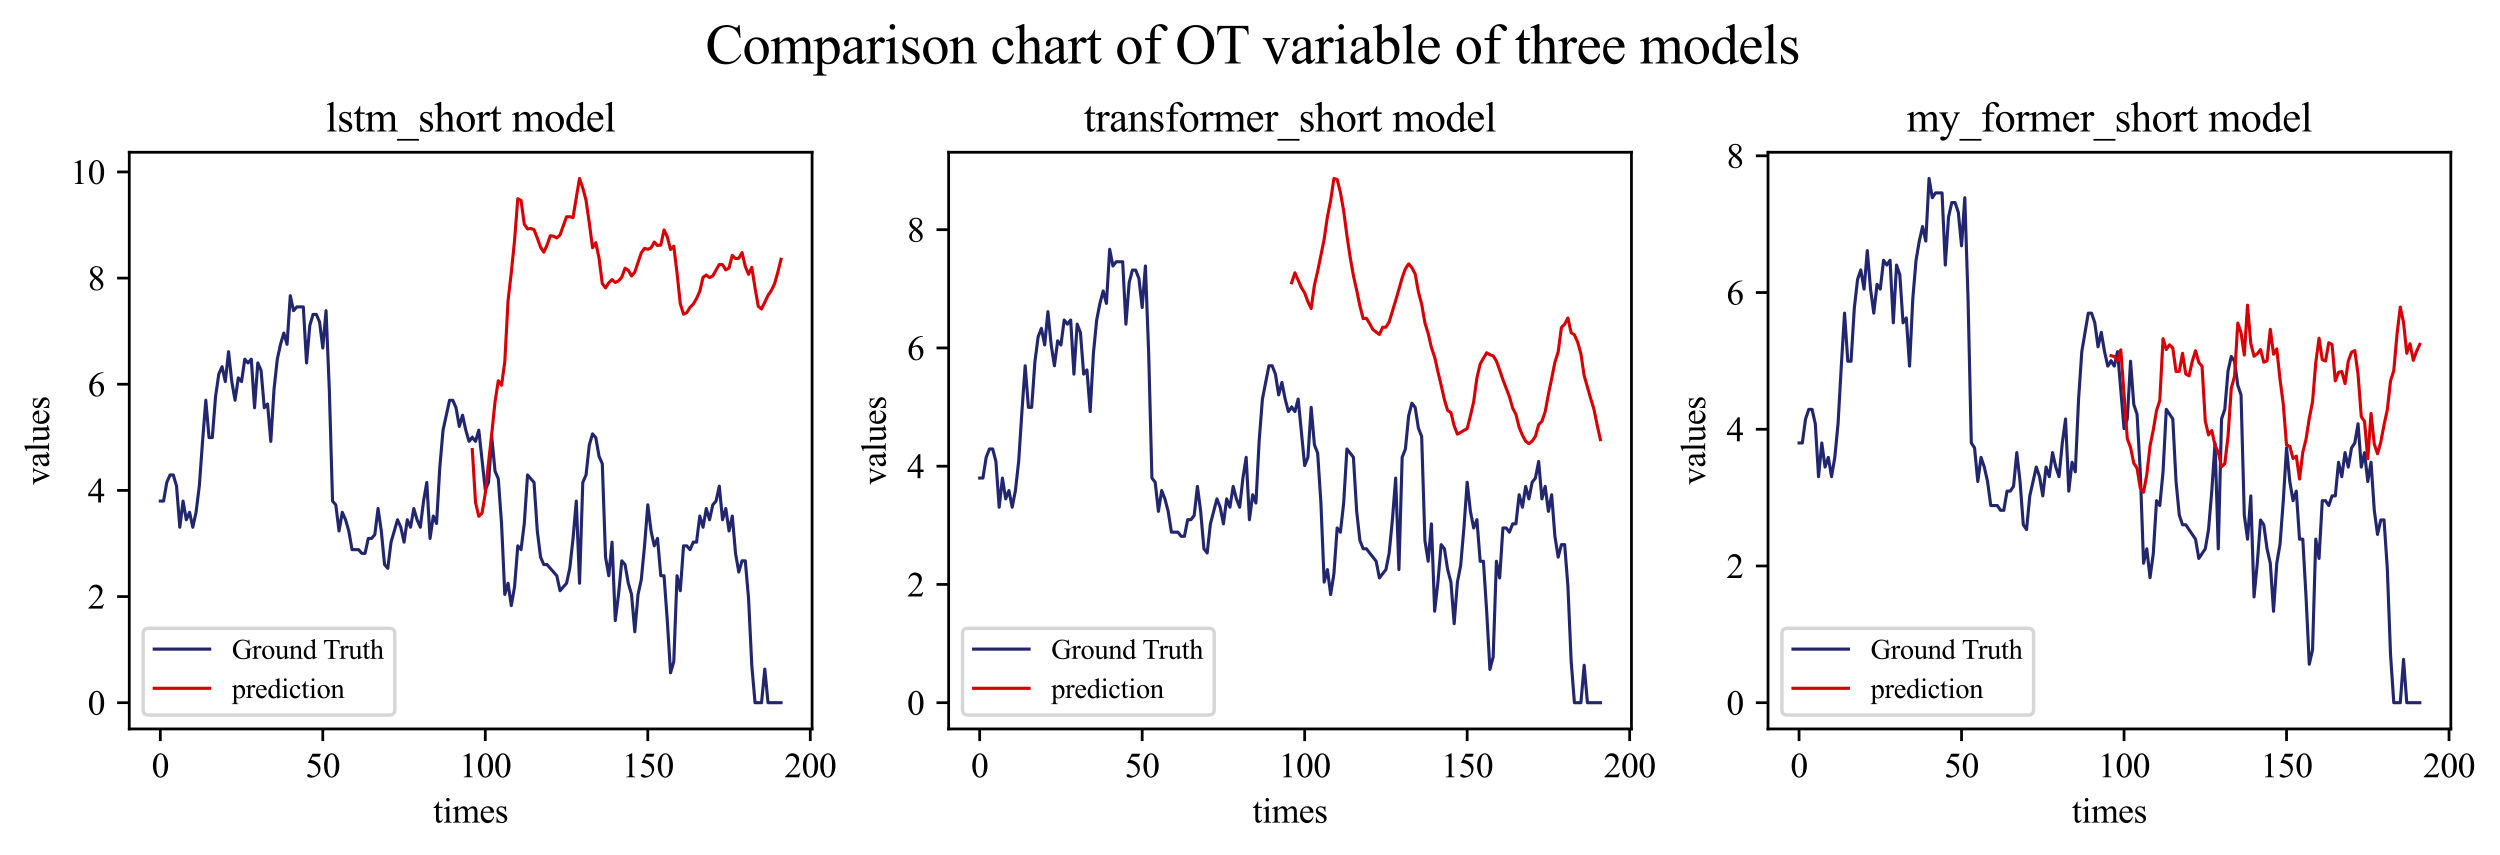<?xml version="1.0" encoding="utf-8" standalone="no"?>
<!DOCTYPE svg PUBLIC "-//W3C//DTD SVG 1.1//EN"
  "http://www.w3.org/Graphics/SVG/1.1/DTD/svg11.dtd">
<svg xmlns:xlink="http://www.w3.org/1999/xlink" width="721.067pt" height="246.606pt" viewBox="0 0 721.067 246.606" xmlns="http://www.w3.org/2000/svg" version="1.1">
 <defs>
  <style type="text/css">*{stroke-linejoin: round; stroke-linecap: butt}</style>
 </defs>
 <g id="figure_1">
  <g id="patch_1">
   <path d="M 0 246.606 
L 721.067 246.606 
L 721.067 0 
L 0 0 
z
" style="fill: #ffffff"/>
  </g>
  <g id="axes_1">
   <g id="patch_2">
    <path d="M 37.283 210.24 
L 234.224 210.24 
L 234.224 43.92 
L 37.283 43.92 
z
" style="fill: #ffffff"/>
   </g>
   <g id="matplotlib.axis_1">
    <g id="xtick_1">
     <g id="line2d_1">
      <defs>
       <path id="m6299d21e68" d="M 0 0 
L 0 3.5 
" style="stroke: #000000; stroke-width: 0.8"/>
      </defs>
      <g>
       <use xlink:href="#m6299d21e68" x="46.235" y="210.24" style="stroke: #000000; stroke-width: 0.8"/>
      </g>
     </g>
     <g id="text_1">
      <!-- 0 -->
      <g transform="translate(43.735 224.184) scale(0.1 -0.1)">
       <defs>
        <path id="TimesNewRomanPSMT-30" d="M 231 2094 
Q 231 2819 450 3342 
Q 669 3866 1031 4122 
Q 1313 4325 1613 4325 
Q 2100 4325 2488 3828 
Q 2972 3213 2972 2159 
Q 2972 1422 2759 906 
Q 2547 391 2217 158 
Q 1888 -75 1581 -75 
Q 975 -75 572 641 
Q 231 1244 231 2094 
z
M 844 2016 
Q 844 1141 1059 588 
Q 1238 122 1591 122 
Q 1759 122 1940 273 
Q 2122 425 2216 781 
Q 2359 1319 2359 2297 
Q 2359 3022 2209 3506 
Q 2097 3866 1919 4016 
Q 1791 4119 1609 4119 
Q 1397 4119 1231 3928 
Q 1006 3669 925 3112 
Q 844 2556 844 2016 
z
" transform="scale(0.016)"/>
       </defs>
       <use xlink:href="#TimesNewRomanPSMT-30"/>
      </g>
     </g>
    </g>
    <g id="xtick_2">
     <g id="line2d_2">
      <g>
       <use xlink:href="#m6299d21e68" x="93.103" y="210.24" style="stroke: #000000; stroke-width: 0.8"/>
      </g>
     </g>
     <g id="text_2">
      <!-- 50 -->
      <g transform="translate(88.103 224.184) scale(0.1 -0.1)">
       <defs>
        <path id="TimesNewRomanPSMT-35" d="M 2778 4238 
L 2534 3706 
L 1259 3706 
L 981 3138 
Q 1809 3016 2294 2522 
Q 2709 2097 2709 1522 
Q 2709 1188 2573 903 
Q 2438 619 2231 419 
Q 2025 219 1772 97 
Q 1413 -75 1034 -75 
Q 653 -75 479 54 
Q 306 184 306 341 
Q 306 428 378 495 
Q 450 563 559 563 
Q 641 563 702 538 
Q 763 513 909 409 
Q 1144 247 1384 247 
Q 1750 247 2026 523 
Q 2303 800 2303 1197 
Q 2303 1581 2056 1914 
Q 1809 2247 1375 2428 
Q 1034 2569 447 2591 
L 1259 4238 
L 2778 4238 
z
" transform="scale(0.016)"/>
       </defs>
       <use xlink:href="#TimesNewRomanPSMT-35"/>
       <use xlink:href="#TimesNewRomanPSMT-30" x="50"/>
      </g>
     </g>
    </g>
    <g id="xtick_3">
     <g id="line2d_3">
      <g>
       <use xlink:href="#m6299d21e68" x="139.972" y="210.24" style="stroke: #000000; stroke-width: 0.8"/>
      </g>
     </g>
     <g id="text_3">
      <!-- 100 -->
      <g transform="translate(132.472 224.184) scale(0.1 -0.1)">
       <defs>
        <path id="TimesNewRomanPSMT-31" d="M 750 3822 
L 1781 4325 
L 1884 4325 
L 1884 747 
Q 1884 391 1914 303 
Q 1944 216 2037 169 
Q 2131 122 2419 116 
L 2419 0 
L 825 0 
L 825 116 
Q 1125 122 1212 167 
Q 1300 213 1334 289 
Q 1369 366 1369 747 
L 1369 3034 
Q 1369 3497 1338 3628 
Q 1316 3728 1258 3775 
Q 1200 3822 1119 3822 
Q 1003 3822 797 3725 
L 750 3822 
z
" transform="scale(0.016)"/>
       </defs>
       <use xlink:href="#TimesNewRomanPSMT-31"/>
       <use xlink:href="#TimesNewRomanPSMT-30" x="50"/>
       <use xlink:href="#TimesNewRomanPSMT-30" x="100"/>
      </g>
     </g>
    </g>
    <g id="xtick_4">
     <g id="line2d_4">
      <g>
       <use xlink:href="#m6299d21e68" x="186.84" y="210.24" style="stroke: #000000; stroke-width: 0.8"/>
      </g>
     </g>
     <g id="text_4">
      <!-- 150 -->
      <g transform="translate(179.34 224.184) scale(0.1 -0.1)">
       <use xlink:href="#TimesNewRomanPSMT-31"/>
       <use xlink:href="#TimesNewRomanPSMT-35" x="50"/>
       <use xlink:href="#TimesNewRomanPSMT-30" x="100"/>
      </g>
     </g>
    </g>
    <g id="xtick_5">
     <g id="line2d_5">
      <g>
       <use xlink:href="#m6299d21e68" x="233.708" y="210.24" style="stroke: #000000; stroke-width: 0.8"/>
      </g>
     </g>
     <g id="text_5">
      <!-- 200 -->
      <g transform="translate(226.208 224.184) scale(0.1 -0.1)">
       <defs>
        <path id="TimesNewRomanPSMT-32" d="M 2934 816 
L 2638 0 
L 138 0 
L 138 116 
Q 1241 1122 1691 1759 
Q 2141 2397 2141 2925 
Q 2141 3328 1894 3587 
Q 1647 3847 1303 3847 
Q 991 3847 742 3664 
Q 494 3481 375 3128 
L 259 3128 
Q 338 3706 661 4015 
Q 984 4325 1469 4325 
Q 1984 4325 2329 3994 
Q 2675 3663 2675 3213 
Q 2675 2891 2525 2569 
Q 2294 2063 1775 1497 
Q 997 647 803 472 
L 1909 472 
Q 2247 472 2383 497 
Q 2519 522 2628 598 
Q 2738 675 2819 816 
L 2934 816 
z
" transform="scale(0.016)"/>
       </defs>
       <use xlink:href="#TimesNewRomanPSMT-32"/>
       <use xlink:href="#TimesNewRomanPSMT-30" x="50"/>
       <use xlink:href="#TimesNewRomanPSMT-30" x="100"/>
      </g>
     </g>
    </g>
    <g id="text_6">
     <!-- times -->
     <g transform="translate(124.921 237.267) scale(0.1 -0.1)">
      <defs>
       <path id="TimesNewRomanPSMT-74" d="M 1031 3803 
L 1031 2863 
L 1700 2863 
L 1700 2644 
L 1031 2644 
L 1031 788 
Q 1031 509 1111 412 
Q 1191 316 1316 316 
Q 1419 316 1516 380 
Q 1613 444 1666 569 
L 1788 569 
Q 1678 263 1478 108 
Q 1278 -47 1066 -47 
Q 922 -47 784 33 
Q 647 113 581 261 
Q 516 409 516 719 
L 516 2644 
L 63 2644 
L 63 2747 
Q 234 2816 414 2980 
Q 594 3144 734 3369 
Q 806 3488 934 3803 
L 1031 3803 
z
" transform="scale(0.016)"/>
       <path id="TimesNewRomanPSMT-69" d="M 928 4444 
Q 1059 4444 1151 4351 
Q 1244 4259 1244 4128 
Q 1244 3997 1151 3903 
Q 1059 3809 928 3809 
Q 797 3809 703 3903 
Q 609 3997 609 4128 
Q 609 4259 701 4351 
Q 794 4444 928 4444 
z
M 1188 2947 
L 1188 647 
Q 1188 378 1227 289 
Q 1266 200 1342 156 
Q 1419 113 1622 113 
L 1622 0 
L 231 0 
L 231 113 
Q 441 113 512 153 
Q 584 194 626 287 
Q 669 381 669 647 
L 669 1750 
Q 669 2216 641 2353 
Q 619 2453 572 2492 
Q 525 2531 444 2531 
Q 356 2531 231 2484 
L 188 2597 
L 1050 2947 
L 1188 2947 
z
" transform="scale(0.016)"/>
       <path id="TimesNewRomanPSMT-6d" d="M 1050 2338 
Q 1363 2650 1419 2697 
Q 1559 2816 1721 2881 
Q 1884 2947 2044 2947 
Q 2313 2947 2506 2790 
Q 2700 2634 2766 2338 
Q 3088 2713 3309 2830 
Q 3531 2947 3766 2947 
Q 3994 2947 4170 2830 
Q 4347 2713 4450 2447 
Q 4519 2266 4519 1878 
L 4519 647 
Q 4519 378 4559 278 
Q 4591 209 4675 161 
Q 4759 113 4950 113 
L 4950 0 
L 3538 0 
L 3538 113 
L 3597 113 
Q 3781 113 3884 184 
Q 3956 234 3988 344 
Q 4000 397 4000 647 
L 4000 1878 
Q 4000 2228 3916 2372 
Q 3794 2572 3525 2572 
Q 3359 2572 3192 2489 
Q 3025 2406 2788 2181 
L 2781 2147 
L 2788 2013 
L 2788 647 
Q 2788 353 2820 281 
Q 2853 209 2943 161 
Q 3034 113 3253 113 
L 3253 0 
L 1806 0 
L 1806 113 
Q 2044 113 2133 169 
Q 2222 225 2256 338 
Q 2272 391 2272 647 
L 2272 1878 
Q 2272 2228 2169 2381 
Q 2031 2581 1784 2581 
Q 1616 2581 1450 2491 
Q 1191 2353 1050 2181 
L 1050 647 
Q 1050 366 1089 281 
Q 1128 197 1204 155 
Q 1281 113 1516 113 
L 1516 0 
L 100 0 
L 100 113 
Q 297 113 375 155 
Q 453 197 493 289 
Q 534 381 534 647 
L 534 1741 
Q 534 2213 506 2350 
Q 484 2453 437 2492 
Q 391 2531 309 2531 
Q 222 2531 100 2484 
L 53 2597 
L 916 2947 
L 1050 2947 
L 1050 2338 
z
" transform="scale(0.016)"/>
       <path id="TimesNewRomanPSMT-65" d="M 681 1784 
Q 678 1147 991 784 
Q 1303 422 1725 422 
Q 2006 422 2214 576 
Q 2422 731 2563 1106 
L 2659 1044 
Q 2594 616 2278 264 
Q 1963 -88 1488 -88 
Q 972 -88 605 314 
Q 238 716 238 1394 
Q 238 2128 614 2539 
Q 991 2950 1559 2950 
Q 2041 2950 2350 2633 
Q 2659 2316 2659 1784 
L 681 1784 
z
M 681 1966 
L 2006 1966 
Q 1991 2241 1941 2353 
Q 1863 2528 1708 2628 
Q 1553 2728 1384 2728 
Q 1125 2728 920 2526 
Q 716 2325 681 1966 
z
" transform="scale(0.016)"/>
       <path id="TimesNewRomanPSMT-73" d="M 2050 2947 
L 2050 1972 
L 1947 1972 
Q 1828 2431 1642 2597 
Q 1456 2763 1169 2763 
Q 950 2763 815 2647 
Q 681 2531 681 2391 
Q 681 2216 781 2091 
Q 878 1963 1175 1819 
L 1631 1597 
Q 2266 1288 2266 781 
Q 2266 391 1970 151 
Q 1675 -88 1309 -88 
Q 1047 -88 709 6 
Q 606 38 541 38 
Q 469 38 428 -44 
L 325 -44 
L 325 978 
L 428 978 
Q 516 541 762 319 
Q 1009 97 1316 97 
Q 1531 97 1667 223 
Q 1803 350 1803 528 
Q 1803 744 1651 891 
Q 1500 1038 1047 1263 
Q 594 1488 453 1669 
Q 313 1847 313 2119 
Q 313 2472 555 2709 
Q 797 2947 1181 2947 
Q 1350 2947 1591 2875 
Q 1750 2828 1803 2828 
Q 1853 2828 1881 2850 
Q 1909 2872 1947 2947 
L 2050 2947 
z
" transform="scale(0.016)"/>
      </defs>
      <use xlink:href="#TimesNewRomanPSMT-74"/>
      <use xlink:href="#TimesNewRomanPSMT-69" x="27.783"/>
      <use xlink:href="#TimesNewRomanPSMT-6d" x="55.566"/>
      <use xlink:href="#TimesNewRomanPSMT-65" x="133.35"/>
      <use xlink:href="#TimesNewRomanPSMT-73" x="177.734"/>
     </g>
    </g>
   </g>
   <g id="matplotlib.axis_2">
    <g id="ytick_1">
     <g id="line2d_6">
      <defs>
       <path id="ma0e8d0978f" d="M 0 0 
L -3.5 0 
" style="stroke: #000000; stroke-width: 0.8"/>
      </defs>
      <g>
       <use xlink:href="#ma0e8d0978f" x="37.283" y="202.68" style="stroke: #000000; stroke-width: 0.8"/>
      </g>
     </g>
     <g id="text_7">
      <!-- 0 -->
      <g transform="translate(25.283 206.152) scale(0.1 -0.1)">
       <use xlink:href="#TimesNewRomanPSMT-30"/>
      </g>
     </g>
    </g>
    <g id="ytick_2">
     <g id="line2d_7">
      <g>
       <use xlink:href="#ma0e8d0978f" x="37.283" y="172.062" style="stroke: #000000; stroke-width: 0.8"/>
      </g>
     </g>
     <g id="text_8">
      <!-- 2 -->
      <g transform="translate(25.283 175.534) scale(0.1 -0.1)">
       <use xlink:href="#TimesNewRomanPSMT-32"/>
      </g>
     </g>
    </g>
    <g id="ytick_3">
     <g id="line2d_8">
      <g>
       <use xlink:href="#ma0e8d0978f" x="37.283" y="141.445" style="stroke: #000000; stroke-width: 0.8"/>
      </g>
     </g>
     <g id="text_9">
      <!-- 4 -->
      <g transform="translate(25.283 144.916) scale(0.1 -0.1)">
       <defs>
        <path id="TimesNewRomanPSMT-34" d="M 2978 1563 
L 2978 1119 
L 2409 1119 
L 2409 0 
L 1894 0 
L 1894 1119 
L 100 1119 
L 100 1519 
L 2066 4325 
L 2409 4325 
L 2409 1563 
L 2978 1563 
z
M 1894 1563 
L 1894 3666 
L 406 1563 
L 1894 1563 
z
" transform="scale(0.016)"/>
       </defs>
       <use xlink:href="#TimesNewRomanPSMT-34"/>
      </g>
     </g>
    </g>
    <g id="ytick_4">
     <g id="line2d_9">
      <g>
       <use xlink:href="#ma0e8d0978f" x="37.283" y="110.827" style="stroke: #000000; stroke-width: 0.8"/>
      </g>
     </g>
     <g id="text_10">
      <!-- 6 -->
      <g transform="translate(25.283 114.299) scale(0.1 -0.1)">
       <defs>
        <path id="TimesNewRomanPSMT-36" d="M 2869 4325 
L 2869 4209 
Q 2456 4169 2195 4045 
Q 1934 3922 1679 3669 
Q 1425 3416 1258 3105 
Q 1091 2794 978 2366 
Q 1428 2675 1881 2675 
Q 2316 2675 2634 2325 
Q 2953 1975 2953 1425 
Q 2953 894 2631 456 
Q 2244 -75 1606 -75 
Q 1172 -75 869 213 
Q 275 772 275 1663 
Q 275 2231 503 2743 
Q 731 3256 1154 3653 
Q 1578 4050 1965 4187 
Q 2353 4325 2688 4325 
L 2869 4325 
z
M 925 2138 
Q 869 1716 869 1456 
Q 869 1156 980 804 
Q 1091 453 1309 247 
Q 1469 100 1697 100 
Q 1969 100 2183 356 
Q 2397 613 2397 1088 
Q 2397 1622 2184 2012 
Q 1972 2403 1581 2403 
Q 1463 2403 1327 2353 
Q 1191 2303 925 2138 
z
" transform="scale(0.016)"/>
       </defs>
       <use xlink:href="#TimesNewRomanPSMT-36"/>
      </g>
     </g>
    </g>
    <g id="ytick_5">
     <g id="line2d_10">
      <g>
       <use xlink:href="#ma0e8d0978f" x="37.283" y="80.209" style="stroke: #000000; stroke-width: 0.8"/>
      </g>
     </g>
     <g id="text_11">
      <!-- 8 -->
      <g transform="translate(25.283 83.681) scale(0.1 -0.1)">
       <defs>
        <path id="TimesNewRomanPSMT-38" d="M 1228 2134 
Q 725 2547 579 2797 
Q 434 3047 434 3316 
Q 434 3728 753 4026 
Q 1072 4325 1600 4325 
Q 2113 4325 2425 4047 
Q 2738 3769 2738 3413 
Q 2738 3175 2569 2928 
Q 2400 2681 1866 2347 
Q 2416 1922 2594 1678 
Q 2831 1359 2831 1006 
Q 2831 559 2490 242 
Q 2150 -75 1597 -75 
Q 994 -75 656 303 
Q 388 606 388 966 
Q 388 1247 577 1523 
Q 766 1800 1228 2134 
z
M 1719 2469 
Q 2094 2806 2194 3001 
Q 2294 3197 2294 3444 
Q 2294 3772 2109 3958 
Q 1925 4144 1606 4144 
Q 1288 4144 1088 3959 
Q 888 3775 888 3528 
Q 888 3366 970 3203 
Q 1053 3041 1206 2894 
L 1719 2469 
z
M 1375 2016 
Q 1116 1797 991 1539 
Q 866 1281 866 981 
Q 866 578 1086 336 
Q 1306 94 1647 94 
Q 1984 94 2187 284 
Q 2391 475 2391 747 
Q 2391 972 2272 1150 
Q 2050 1481 1375 2016 
z
" transform="scale(0.016)"/>
       </defs>
       <use xlink:href="#TimesNewRomanPSMT-38"/>
      </g>
     </g>
    </g>
    <g id="ytick_6">
     <g id="line2d_11">
      <g>
       <use xlink:href="#ma0e8d0978f" x="37.283" y="49.591" style="stroke: #000000; stroke-width: 0.8"/>
      </g>
     </g>
     <g id="text_12">
      <!-- 10 -->
      <g transform="translate(20.283 53.063) scale(0.1 -0.1)">
       <use xlink:href="#TimesNewRomanPSMT-31"/>
       <use xlink:href="#TimesNewRomanPSMT-30" x="50"/>
      </g>
     </g>
    </g>
    <g id="text_13">
     <!-- values -->
     <g transform="translate(14.144 139.854) rotate(-90) scale(0.1 -0.1)">
      <defs>
       <path id="TimesNewRomanPSMT-76" d="M 53 2863 
L 1400 2863 
L 1400 2747 
L 1313 2747 
Q 1191 2747 1127 2687 
Q 1063 2628 1063 2528 
Q 1063 2419 1128 2269 
L 1794 688 
L 2463 2328 
Q 2534 2503 2534 2594 
Q 2534 2638 2509 2666 
Q 2475 2713 2422 2730 
Q 2369 2747 2206 2747 
L 2206 2863 
L 3141 2863 
L 3141 2747 
Q 2978 2734 2916 2681 
Q 2806 2588 2719 2369 
L 1703 -88 
L 1575 -88 
L 553 2328 
Q 484 2497 421 2570 
Q 359 2644 263 2694 
Q 209 2722 53 2747 
L 53 2863 
z
" transform="scale(0.016)"/>
       <path id="TimesNewRomanPSMT-61" d="M 1822 413 
Q 1381 72 1269 19 
Q 1100 -59 909 -59 
Q 613 -59 420 144 
Q 228 347 228 678 
Q 228 888 322 1041 
Q 450 1253 767 1440 
Q 1084 1628 1822 1897 
L 1822 2009 
Q 1822 2438 1686 2597 
Q 1550 2756 1291 2756 
Q 1094 2756 978 2650 
Q 859 2544 859 2406 
L 866 2225 
Q 866 2081 792 2003 
Q 719 1925 600 1925 
Q 484 1925 411 2006 
Q 338 2088 338 2228 
Q 338 2497 613 2722 
Q 888 2947 1384 2947 
Q 1766 2947 2009 2819 
Q 2194 2722 2281 2516 
Q 2338 2381 2338 1966 
L 2338 994 
Q 2338 584 2353 492 
Q 2369 400 2405 369 
Q 2441 338 2488 338 
Q 2538 338 2575 359 
Q 2641 400 2828 588 
L 2828 413 
Q 2478 -56 2159 -56 
Q 2006 -56 1915 50 
Q 1825 156 1822 413 
z
M 1822 616 
L 1822 1706 
Q 1350 1519 1213 1441 
Q 966 1303 859 1153 
Q 753 1003 753 825 
Q 753 600 887 451 
Q 1022 303 1197 303 
Q 1434 303 1822 616 
z
" transform="scale(0.016)"/>
       <path id="TimesNewRomanPSMT-6c" d="M 1184 4444 
L 1184 647 
Q 1184 378 1223 290 
Q 1263 203 1344 158 
Q 1425 113 1647 113 
L 1647 0 
L 244 0 
L 244 113 
Q 441 113 512 153 
Q 584 194 625 287 
Q 666 381 666 647 
L 666 3247 
Q 666 3731 644 3842 
Q 622 3953 573 3993 
Q 525 4034 450 4034 
Q 369 4034 244 3984 
L 191 4094 
L 1044 4444 
L 1184 4444 
z
" transform="scale(0.016)"/>
       <path id="TimesNewRomanPSMT-75" d="M 2709 2863 
L 2709 1128 
Q 2709 631 2732 520 
Q 2756 409 2807 365 
Q 2859 322 2928 322 
Q 3025 322 3147 375 
L 3191 266 
L 2334 -88 
L 2194 -88 
L 2194 519 
Q 1825 119 1631 15 
Q 1438 -88 1222 -88 
Q 981 -88 804 51 
Q 628 191 559 409 
Q 491 628 491 1028 
L 491 2306 
Q 491 2509 447 2587 
Q 403 2666 317 2708 
Q 231 2750 6 2747 
L 6 2863 
L 1009 2863 
L 1009 947 
Q 1009 547 1148 422 
Q 1288 297 1484 297 
Q 1619 297 1789 381 
Q 1959 466 2194 703 
L 2194 2325 
Q 2194 2569 2105 2655 
Q 2016 2741 1734 2747 
L 1734 2863 
L 2709 2863 
z
" transform="scale(0.016)"/>
      </defs>
      <use xlink:href="#TimesNewRomanPSMT-76"/>
      <use xlink:href="#TimesNewRomanPSMT-61" x="50"/>
      <use xlink:href="#TimesNewRomanPSMT-6c" x="94.385"/>
      <use xlink:href="#TimesNewRomanPSMT-75" x="122.168"/>
      <use xlink:href="#TimesNewRomanPSMT-65" x="172.168"/>
      <use xlink:href="#TimesNewRomanPSMT-73" x="216.553"/>
     </g>
    </g>
   </g>
   <g id="line2d_12">
    <path d="M 46.235 144.522 
L 47.172 144.522 
L 48.109 139.148 
L 49.047 136.99 
L 49.984 136.99 
L 50.922 140.22 
L 51.859 152.069 
L 52.796 144.522 
L 53.734 149.91 
L 54.671 147.752 
L 55.608 152.069 
L 56.546 147.752 
L 57.483 140.22 
L 58.42 127.299 
L 59.358 115.45 
L 60.295 126.212 
L 61.233 126.212 
L 62.17 114.378 
L 63.107 107.903 
L 64.045 105.76 
L 64.982 110.061 
L 65.919 101.442 
L 66.857 110.061 
L 67.794 115.45 
L 68.732 108.99 
L 69.669 110.061 
L 70.606 103.601 
L 71.544 104.673 
L 72.481 103.601 
L 73.418 117.609 
L 74.356 104.673 
L 75.293 106.831 
L 76.23 117.609 
L 77.168 116.522 
L 78.105 127.299 
L 79.043 112.22 
L 79.98 103.601 
L 80.917 99.299 
L 81.855 96.069 
L 82.792 99.299 
L 83.729 85.292 
L 84.667 89.609 
L 85.604 88.522 
L 86.542 88.522 
L 87.479 88.522 
L 88.416 104.673 
L 89.354 93.911 
L 90.291 90.68 
L 91.228 90.68 
L 92.166 92.839 
L 93.103 100.371 
L 94.04 89.609 
L 94.978 112.22 
L 95.915 144.522 
L 96.853 145.609 
L 97.79 153.141 
L 98.727 147.752 
L 99.665 149.91 
L 100.602 153.141 
L 101.539 158.529 
L 102.477 158.529 
L 103.414 158.529 
L 104.352 159.601 
L 105.289 159.601 
L 106.226 155.299 
L 107.164 155.299 
L 108.101 154.212 
L 109.038 146.68 
L 109.976 153.141 
L 110.913 162.831 
L 111.85 163.918 
L 112.788 156.371 
L 113.725 153.141 
L 114.663 149.91 
L 115.6 152.069 
L 116.537 156.371 
L 117.475 149.91 
L 118.412 152.069 
L 119.349 146.68 
L 120.287 149.91 
L 121.224 152.069 
L 122.162 144.522 
L 123.099 139.148 
L 124.036 155.299 
L 124.974 148.839 
L 125.911 150.982 
L 126.848 134.831 
L 127.786 124.069 
L 128.723 119.752 
L 129.661 115.45 
L 130.598 115.45 
L 131.535 117.609 
L 132.473 122.982 
L 133.41 119.752 
L 134.347 124.069 
L 135.285 127.299 
L 136.222 126.212 
" clip-path="url(#p01202c0d86)" style="fill: none; stroke: #21266e; stroke-width: 0.9; stroke-linecap: square"/>
   </g>
   <g id="line2d_13">
    <path d="M 136.222 126.212 
L 137.159 127.299 
L 138.097 124.069 
L 139.034 132.673 
L 139.972 141.291 
L 140.909 139.148 
L 141.846 126.212 
L 142.784 135.903 
L 143.721 138.061 
L 144.658 150.982 
L 145.596 171.45 
L 146.533 168.22 
L 147.471 174.68 
L 148.408 169.291 
L 149.345 157.442 
L 150.283 158.529 
L 151.22 150.982 
L 152.157 136.99 
L 153.095 138.061 
L 154.032 139.148 
L 154.969 153.141 
L 155.907 160.672 
L 156.844 162.831 
L 157.782 162.831 
L 158.719 163.918 
L 159.656 164.99 
L 160.594 166.061 
L 161.531 170.378 
L 162.468 169.291 
L 163.406 168.22 
L 164.343 163.918 
L 165.281 155.299 
L 166.218 144.522 
L 167.155 168.22 
L 168.093 139.148 
L 169.03 136.99 
L 169.967 128.371 
L 170.905 125.141 
L 171.842 126.212 
L 172.779 131.601 
L 173.717 133.759 
L 174.654 160.672 
L 175.592 166.061 
L 176.529 156.371 
L 177.466 178.982 
L 178.404 171.45 
L 179.341 161.759 
L 180.278 162.831 
L 181.216 168.22 
L 182.153 171.45 
L 183.091 182.212 
L 184.028 171.45 
L 184.965 167.148 
L 185.903 157.442 
L 186.84 145.609 
L 187.777 153.141 
L 188.715 157.442 
L 189.652 155.299 
L 190.589 166.061 
L 191.527 166.061 
L 192.464 178.982 
L 193.402 194.061 
L 194.339 190.831 
L 195.276 166.061 
L 196.214 170.378 
L 197.151 157.442 
L 198.088 157.442 
L 199.026 158.529 
L 199.963 156.371 
L 200.901 156.371 
L 201.838 148.839 
L 202.775 152.069 
L 203.713 146.68 
L 204.65 149.91 
L 205.587 145.609 
L 206.525 144.522 
L 207.462 140.22 
L 208.399 149.91 
L 209.337 146.68 
L 210.274 153.141 
L 211.212 148.839 
L 212.149 159.601 
L 213.086 164.99 
L 214.024 161.759 
L 214.961 161.759 
L 215.898 172.522 
L 216.836 191.918 
L 217.773 202.68 
L 218.711 202.68 
L 219.648 202.68 
L 220.585 192.989 
L 221.523 202.68 
L 222.46 202.68 
L 223.397 202.68 
L 224.335 202.68 
L 225.272 202.68 
" clip-path="url(#p01202c0d86)" style="fill: none; stroke: #21266e; stroke-width: 0.9; stroke-linecap: square"/>
   </g>
   <g id="line2d_14">
    <path d="M 136.222 129.667 
L 137.159 144.949 
L 138.097 148.913 
L 139.034 147.97 
L 139.972 142.299 
L 140.909 133.472 
L 141.846 125.018 
L 142.784 115.874 
L 143.721 109.822 
L 144.658 111.104 
L 145.596 104.342 
L 146.533 86.755 
L 147.471 78.635 
L 148.408 69.404 
L 149.345 57.324 
L 150.283 57.798 
L 151.22 64.633 
L 152.157 66.022 
L 153.095 65.908 
L 154.032 66.248 
L 154.969 68.662 
L 155.907 71.265 
L 156.844 72.74 
L 157.782 70.694 
L 158.719 68.004 
L 159.656 68.132 
L 160.594 68.62 
L 161.531 67.763 
L 162.468 65.123 
L 163.406 62.517 
L 164.343 62.506 
L 165.281 62.748 
L 166.218 56.969 
L 167.155 51.48 
L 168.093 54.234 
L 169.03 57.772 
L 169.967 64.275 
L 170.905 71.448 
L 171.842 69.998 
L 172.779 74.456 
L 173.717 81.773 
L 174.654 83.046 
L 175.592 81.559 
L 176.529 80.643 
L 177.466 81.461 
L 178.404 81.027 
L 179.341 79.945 
L 180.278 77.361 
L 181.216 77.952 
L 182.153 79.613 
L 183.091 78.495 
L 184.028 75.686 
L 184.965 72.928 
L 185.903 71.615 
L 186.84 71.909 
L 187.777 71.501 
L 188.715 69.818 
L 189.652 70.815 
L 190.589 70.688 
L 191.527 66.328 
L 192.464 68.291 
L 193.402 71.959 
L 194.339 71.021 
L 195.276 78.752 
L 196.214 87.578 
L 197.151 90.625 
L 198.088 90.172 
L 199.026 88.644 
L 199.963 87.704 
L 200.901 86.107 
L 201.838 84.018 
L 202.775 79.99 
L 203.713 79.328 
L 204.65 80.064 
L 205.587 79.574 
L 206.525 77.901 
L 207.462 76.281 
L 208.399 76.331 
L 209.337 77.851 
L 210.274 77.288 
L 211.212 73.673 
L 212.149 74.555 
L 213.086 74.5 
L 214.024 72.841 
L 214.961 76.826 
L 215.898 79.121 
L 216.836 77.12 
L 217.773 83.042 
L 218.711 88.365 
L 219.648 89.107 
L 220.585 87.178 
L 221.523 85.185 
L 222.46 83.804 
L 223.397 81.884 
L 224.335 78.563 
L 225.272 74.796 
" clip-path="url(#p01202c0d86)" style="fill: none; stroke: #d70005; stroke-width: 0.9; stroke-linecap: square"/>
   </g>
   <g id="patch_3">
    <path d="M 37.283 210.24 
L 37.283 43.92 
" style="fill: none; stroke: #000000; stroke-width: 0.8; stroke-linejoin: miter; stroke-linecap: square"/>
   </g>
   <g id="patch_4">
    <path d="M 234.224 210.24 
L 234.224 43.92 
" style="fill: none; stroke: #000000; stroke-width: 0.8; stroke-linejoin: miter; stroke-linecap: square"/>
   </g>
   <g id="patch_5">
    <path d="M 37.283 210.24 
L 234.224 210.24 
" style="fill: none; stroke: #000000; stroke-width: 0.8; stroke-linejoin: miter; stroke-linecap: square"/>
   </g>
   <g id="patch_6">
    <path d="M 37.283 43.92 
L 234.224 43.92 
" style="fill: none; stroke: #000000; stroke-width: 0.8; stroke-linejoin: miter; stroke-linecap: square"/>
   </g>
   <g id="text_14">
    <!-- lstm_short model -->
    <g transform="translate(93.92 37.92) scale(0.12 -0.12)">
     <defs>
      <path id="TimesNewRomanPSMT-5f" d="M 3256 -1381 
L -53 -1381 
L -53 -1119 
L 3256 -1119 
L 3256 -1381 
z
" transform="scale(0.016)"/>
      <path id="TimesNewRomanPSMT-68" d="M 1041 4444 
L 1041 2350 
Q 1388 2731 1591 2839 
Q 1794 2947 1997 2947 
Q 2241 2947 2416 2812 
Q 2591 2678 2675 2391 
Q 2734 2191 2734 1659 
L 2734 647 
Q 2734 375 2778 275 
Q 2809 200 2884 156 
Q 2959 113 3159 113 
L 3159 0 
L 1753 0 
L 1753 113 
L 1819 113 
Q 2019 113 2097 173 
Q 2175 234 2206 353 
Q 2216 403 2216 647 
L 2216 1659 
Q 2216 2128 2167 2275 
Q 2119 2422 2012 2495 
Q 1906 2569 1756 2569 
Q 1603 2569 1437 2487 
Q 1272 2406 1041 2159 
L 1041 647 
Q 1041 353 1073 281 
Q 1106 209 1195 161 
Q 1284 113 1503 113 
L 1503 0 
L 84 0 
L 84 113 
Q 275 113 384 172 
Q 447 203 484 290 
Q 522 378 522 647 
L 522 3238 
Q 522 3728 498 3840 
Q 475 3953 426 3993 
Q 378 4034 297 4034 
Q 231 4034 84 3984 
L 41 4094 
L 897 4444 
L 1041 4444 
z
" transform="scale(0.016)"/>
      <path id="TimesNewRomanPSMT-6f" d="M 1600 2947 
Q 2250 2947 2644 2453 
Q 2978 2031 2978 1484 
Q 2978 1100 2793 706 
Q 2609 313 2286 112 
Q 1963 -88 1566 -88 
Q 919 -88 538 428 
Q 216 863 216 1403 
Q 216 1797 411 2186 
Q 606 2575 925 2761 
Q 1244 2947 1600 2947 
z
M 1503 2744 
Q 1338 2744 1170 2645 
Q 1003 2547 900 2300 
Q 797 2053 797 1666 
Q 797 1041 1045 587 
Q 1294 134 1700 134 
Q 2003 134 2200 384 
Q 2397 634 2397 1244 
Q 2397 2006 2069 2444 
Q 1847 2744 1503 2744 
z
" transform="scale(0.016)"/>
      <path id="TimesNewRomanPSMT-72" d="M 1038 2947 
L 1038 2303 
Q 1397 2947 1775 2947 
Q 1947 2947 2059 2842 
Q 2172 2738 2172 2600 
Q 2172 2478 2090 2393 
Q 2009 2309 1897 2309 
Q 1788 2309 1652 2417 
Q 1516 2525 1450 2525 
Q 1394 2525 1328 2463 
Q 1188 2334 1038 2041 
L 1038 669 
Q 1038 431 1097 309 
Q 1138 225 1241 169 
Q 1344 113 1538 113 
L 1538 0 
L 72 0 
L 72 113 
Q 291 113 397 181 
Q 475 231 506 341 
Q 522 394 522 644 
L 522 1753 
Q 522 2253 501 2348 
Q 481 2444 426 2487 
Q 372 2531 291 2531 
Q 194 2531 72 2484 
L 41 2597 
L 906 2947 
L 1038 2947 
z
" transform="scale(0.016)"/>
      <path id="TimesNewRomanPSMT-20" transform="scale(0.016)"/>
      <path id="TimesNewRomanPSMT-64" d="M 2222 322 
Q 2013 103 1813 7 
Q 1613 -88 1381 -88 
Q 913 -88 563 304 
Q 213 697 213 1313 
Q 213 1928 600 2439 
Q 988 2950 1597 2950 
Q 1975 2950 2222 2709 
L 2222 3238 
Q 2222 3728 2198 3840 
Q 2175 3953 2125 3993 
Q 2075 4034 2000 4034 
Q 1919 4034 1784 3984 
L 1744 4094 
L 2597 4444 
L 2738 4444 
L 2738 1134 
Q 2738 631 2761 520 
Q 2784 409 2836 365 
Q 2888 322 2956 322 
Q 3041 322 3181 375 
L 3216 266 
L 2366 -88 
L 2222 -88 
L 2222 322 
z
M 2222 541 
L 2222 2016 
Q 2203 2228 2109 2403 
Q 2016 2578 1861 2667 
Q 1706 2756 1559 2756 
Q 1284 2756 1069 2509 
Q 784 2184 784 1559 
Q 784 928 1059 592 
Q 1334 256 1672 256 
Q 1956 256 2222 541 
z
" transform="scale(0.016)"/>
     </defs>
     <use xlink:href="#TimesNewRomanPSMT-6c"/>
     <use xlink:href="#TimesNewRomanPSMT-73" x="27.783"/>
     <use xlink:href="#TimesNewRomanPSMT-74" x="66.699"/>
     <use xlink:href="#TimesNewRomanPSMT-6d" x="94.482"/>
     <use xlink:href="#TimesNewRomanPSMT-5f" x="172.266"/>
     <use xlink:href="#TimesNewRomanPSMT-73" x="222.266"/>
     <use xlink:href="#TimesNewRomanPSMT-68" x="261.182"/>
     <use xlink:href="#TimesNewRomanPSMT-6f" x="311.182"/>
     <use xlink:href="#TimesNewRomanPSMT-72" x="361.182"/>
     <use xlink:href="#TimesNewRomanPSMT-74" x="394.482"/>
     <use xlink:href="#TimesNewRomanPSMT-20" x="422.266"/>
     <use xlink:href="#TimesNewRomanPSMT-6d" x="447.266"/>
     <use xlink:href="#TimesNewRomanPSMT-6f" x="525.049"/>
     <use xlink:href="#TimesNewRomanPSMT-64" x="575.049"/>
     <use xlink:href="#TimesNewRomanPSMT-65" x="625.049"/>
     <use xlink:href="#TimesNewRomanPSMT-6c" x="669.434"/>
    </g>
   </g>
   <g id="legend_1">
    <g id="patch_7">
     <path d="M 42.883 206.24 
L 112.277 206.24 
Q 113.877 206.24 113.877 204.64 
L 113.877 182.817 
Q 113.877 181.218 112.277 181.218 
L 42.883 181.218 
Q 41.283 181.218 41.283 182.817 
L 41.283 204.64 
Q 41.283 206.24 42.883 206.24 
z
" style="fill: #ffffff; opacity: 0.8; stroke: #cccccc; stroke-linejoin: miter"/>
    </g>
    <g id="line2d_15">
     <path d="M 44.483 187.218 
L 52.483 187.218 
L 60.483 187.218 
" style="fill: none; stroke: #21266e; stroke-width: 0.9; stroke-linecap: square"/>
    </g>
    <g id="text_15">
     <!-- Ground Truth -->
     <g transform="translate(66.883 190.018) scale(0.08 -0.08)">
      <defs>
       <path id="TimesNewRomanPSMT-47" d="M 3928 4334 
L 4038 2997 
L 3928 2997 
Q 3763 3497 3500 3750 
Q 3122 4116 2528 4116 
Q 1719 4116 1297 3475 
Q 944 2934 944 2188 
Q 944 1581 1178 1081 
Q 1413 581 1792 348 
Q 2172 116 2572 116 
Q 2806 116 3025 175 
Q 3244 234 3447 350 
L 3447 1575 
Q 3447 1894 3398 1992 
Q 3350 2091 3248 2142 
Q 3147 2194 2891 2194 
L 2891 2313 
L 4531 2313 
L 4531 2194 
L 4453 2194 
Q 4209 2194 4119 2031 
Q 4056 1916 4056 1575 
L 4056 278 
Q 3697 84 3347 -6 
Q 2997 -97 2569 -97 
Q 1341 -97 703 691 
Q 225 1281 225 2053 
Q 225 2613 494 3125 
Q 813 3734 1369 4063 
Q 1834 4334 2469 4334 
Q 2700 4334 2889 4296 
Q 3078 4259 3425 4131 
Q 3600 4066 3659 4066 
Q 3719 4066 3761 4120 
Q 3803 4175 3813 4334 
L 3928 4334 
z
" transform="scale(0.016)"/>
       <path id="TimesNewRomanPSMT-6e" d="M 1034 2341 
Q 1538 2947 1994 2947 
Q 2228 2947 2397 2830 
Q 2566 2713 2666 2444 
Q 2734 2256 2734 1869 
L 2734 647 
Q 2734 375 2778 278 
Q 2813 200 2889 156 
Q 2966 113 3172 113 
L 3172 0 
L 1756 0 
L 1756 113 
L 1816 113 
Q 2016 113 2095 173 
Q 2175 234 2206 353 
Q 2219 400 2219 647 
L 2219 1819 
Q 2219 2209 2117 2386 
Q 2016 2563 1775 2563 
Q 1403 2563 1034 2156 
L 1034 647 
Q 1034 356 1069 288 
Q 1113 197 1189 155 
Q 1266 113 1500 113 
L 1500 0 
L 84 0 
L 84 113 
L 147 113 
Q 366 113 442 223 
Q 519 334 519 647 
L 519 1709 
Q 519 2225 495 2337 
Q 472 2450 423 2490 
Q 375 2531 294 2531 
Q 206 2531 84 2484 
L 38 2597 
L 900 2947 
L 1034 2947 
L 1034 2341 
z
" transform="scale(0.016)"/>
       <path id="TimesNewRomanPSMT-54" d="M 3703 4238 
L 3750 3244 
L 3631 3244 
Q 3597 3506 3538 3619 
Q 3441 3800 3280 3886 
Q 3119 3972 2856 3972 
L 2259 3972 
L 2259 734 
Q 2259 344 2344 247 
Q 2463 116 2709 116 
L 2856 116 
L 2856 0 
L 1059 0 
L 1059 116 
L 1209 116 
Q 1478 116 1591 278 
Q 1659 378 1659 734 
L 1659 3972 
L 1150 3972 
Q 853 3972 728 3928 
Q 566 3869 450 3700 
Q 334 3531 313 3244 
L 194 3244 
L 244 4238 
L 3703 4238 
z
" transform="scale(0.016)"/>
      </defs>
      <use xlink:href="#TimesNewRomanPSMT-47"/>
      <use xlink:href="#TimesNewRomanPSMT-72" x="72.217"/>
      <use xlink:href="#TimesNewRomanPSMT-6f" x="105.518"/>
      <use xlink:href="#TimesNewRomanPSMT-75" x="155.518"/>
      <use xlink:href="#TimesNewRomanPSMT-6e" x="205.518"/>
      <use xlink:href="#TimesNewRomanPSMT-64" x="255.518"/>
      <use xlink:href="#TimesNewRomanPSMT-20" x="305.518"/>
      <use xlink:href="#TimesNewRomanPSMT-54" x="328.768"/>
      <use xlink:href="#TimesNewRomanPSMT-72" x="386.352"/>
      <use xlink:href="#TimesNewRomanPSMT-75" x="419.652"/>
      <use xlink:href="#TimesNewRomanPSMT-74" x="469.652"/>
      <use xlink:href="#TimesNewRomanPSMT-68" x="497.436"/>
     </g>
    </g>
    <g id="line2d_16">
     <path d="M 44.483 198.529 
L 52.483 198.529 
L 60.483 198.529 
" style="fill: none; stroke: #d70005; stroke-width: 0.9; stroke-linecap: square"/>
    </g>
    <g id="text_16">
     <!-- prediction -->
     <g transform="translate(66.883 201.329) scale(0.08 -0.08)">
      <defs>
       <path id="TimesNewRomanPSMT-70" d="M -6 2578 
L 875 2934 
L 994 2934 
L 994 2266 
Q 1216 2644 1439 2795 
Q 1663 2947 1909 2947 
Q 2341 2947 2628 2609 
Q 2981 2197 2981 1534 
Q 2981 794 2556 309 
Q 2206 -88 1675 -88 
Q 1444 -88 1275 -22 
Q 1150 25 994 166 
L 994 -706 
Q 994 -1000 1030 -1079 
Q 1066 -1159 1155 -1206 
Q 1244 -1253 1478 -1253 
L 1478 -1369 
L -22 -1369 
L -22 -1253 
L 56 -1253 
Q 228 -1256 350 -1188 
Q 409 -1153 442 -1076 
Q 475 -1000 475 -688 
L 475 2019 
Q 475 2297 450 2372 
Q 425 2447 370 2484 
Q 316 2522 222 2522 
Q 147 2522 31 2478 
L -6 2578 
z
M 994 2081 
L 994 1013 
Q 994 666 1022 556 
Q 1066 375 1236 237 
Q 1406 100 1666 100 
Q 1978 100 2172 344 
Q 2425 663 2425 1241 
Q 2425 1897 2138 2250 
Q 1938 2494 1663 2494 
Q 1513 2494 1366 2419 
Q 1253 2363 994 2081 
z
" transform="scale(0.016)"/>
       <path id="TimesNewRomanPSMT-63" d="M 2631 1088 
Q 2516 522 2178 217 
Q 1841 -88 1431 -88 
Q 944 -88 581 321 
Q 219 731 219 1428 
Q 219 2103 620 2525 
Q 1022 2947 1584 2947 
Q 2006 2947 2278 2723 
Q 2550 2500 2550 2259 
Q 2550 2141 2473 2067 
Q 2397 1994 2259 1994 
Q 2075 1994 1981 2113 
Q 1928 2178 1911 2362 
Q 1894 2547 1784 2644 
Q 1675 2738 1481 2738 
Q 1169 2738 978 2506 
Q 725 2200 725 1697 
Q 725 1184 976 792 
Q 1228 400 1656 400 
Q 1963 400 2206 609 
Q 2378 753 2541 1131 
L 2631 1088 
z
" transform="scale(0.016)"/>
      </defs>
      <use xlink:href="#TimesNewRomanPSMT-70"/>
      <use xlink:href="#TimesNewRomanPSMT-72" x="50"/>
      <use xlink:href="#TimesNewRomanPSMT-65" x="83.301"/>
      <use xlink:href="#TimesNewRomanPSMT-64" x="127.686"/>
      <use xlink:href="#TimesNewRomanPSMT-69" x="177.686"/>
      <use xlink:href="#TimesNewRomanPSMT-63" x="205.469"/>
      <use xlink:href="#TimesNewRomanPSMT-74" x="249.854"/>
      <use xlink:href="#TimesNewRomanPSMT-69" x="277.637"/>
      <use xlink:href="#TimesNewRomanPSMT-6f" x="305.42"/>
      <use xlink:href="#TimesNewRomanPSMT-6e" x="355.42"/>
     </g>
    </g>
   </g>
  </g>
  <g id="axes_2">
   <g id="patch_8">
    <path d="M 273.612 210.24 
L 470.553 210.24 
L 470.553 43.92 
L 273.612 43.92 
z
" style="fill: #ffffff"/>
   </g>
   <g id="matplotlib.axis_3">
    <g id="xtick_6">
     <g id="line2d_17">
      <g>
       <use xlink:href="#m6299d21e68" x="282.564" y="210.24" style="stroke: #000000; stroke-width: 0.8"/>
      </g>
     </g>
     <g id="text_17">
      <!-- 0 -->
      <g transform="translate(280.064 224.184) scale(0.1 -0.1)">
       <use xlink:href="#TimesNewRomanPSMT-30"/>
      </g>
     </g>
    </g>
    <g id="xtick_7">
     <g id="line2d_18">
      <g>
       <use xlink:href="#m6299d21e68" x="329.433" y="210.24" style="stroke: #000000; stroke-width: 0.8"/>
      </g>
     </g>
     <g id="text_18">
      <!-- 50 -->
      <g transform="translate(324.433 224.184) scale(0.1 -0.1)">
       <use xlink:href="#TimesNewRomanPSMT-35"/>
       <use xlink:href="#TimesNewRomanPSMT-30" x="50"/>
      </g>
     </g>
    </g>
    <g id="xtick_8">
     <g id="line2d_19">
      <g>
       <use xlink:href="#m6299d21e68" x="376.301" y="210.24" style="stroke: #000000; stroke-width: 0.8"/>
      </g>
     </g>
     <g id="text_19">
      <!-- 100 -->
      <g transform="translate(368.801 224.184) scale(0.1 -0.1)">
       <use xlink:href="#TimesNewRomanPSMT-31"/>
       <use xlink:href="#TimesNewRomanPSMT-30" x="50"/>
       <use xlink:href="#TimesNewRomanPSMT-30" x="100"/>
      </g>
     </g>
    </g>
    <g id="xtick_9">
     <g id="line2d_20">
      <g>
       <use xlink:href="#m6299d21e68" x="423.169" y="210.24" style="stroke: #000000; stroke-width: 0.8"/>
      </g>
     </g>
     <g id="text_20">
      <!-- 150 -->
      <g transform="translate(415.669 224.184) scale(0.1 -0.1)">
       <use xlink:href="#TimesNewRomanPSMT-31"/>
       <use xlink:href="#TimesNewRomanPSMT-35" x="50"/>
       <use xlink:href="#TimesNewRomanPSMT-30" x="100"/>
      </g>
     </g>
    </g>
    <g id="xtick_10">
     <g id="line2d_21">
      <g>
       <use xlink:href="#m6299d21e68" x="470.038" y="210.24" style="stroke: #000000; stroke-width: 0.8"/>
      </g>
     </g>
     <g id="text_21">
      <!-- 200 -->
      <g transform="translate(462.538 224.184) scale(0.1 -0.1)">
       <use xlink:href="#TimesNewRomanPSMT-32"/>
       <use xlink:href="#TimesNewRomanPSMT-30" x="50"/>
       <use xlink:href="#TimesNewRomanPSMT-30" x="100"/>
      </g>
     </g>
    </g>
    <g id="text_22">
     <!-- times -->
     <g transform="translate(361.25 237.267) scale(0.1 -0.1)">
      <use xlink:href="#TimesNewRomanPSMT-74"/>
      <use xlink:href="#TimesNewRomanPSMT-69" x="27.783"/>
      <use xlink:href="#TimesNewRomanPSMT-6d" x="55.566"/>
      <use xlink:href="#TimesNewRomanPSMT-65" x="133.35"/>
      <use xlink:href="#TimesNewRomanPSMT-73" x="177.734"/>
     </g>
    </g>
   </g>
   <g id="matplotlib.axis_4">
    <g id="ytick_7">
     <g id="line2d_22">
      <g>
       <use xlink:href="#ma0e8d0978f" x="273.612" y="202.68" style="stroke: #000000; stroke-width: 0.8"/>
      </g>
     </g>
     <g id="text_23">
      <!-- 0 -->
      <g transform="translate(261.612 206.152) scale(0.1 -0.1)">
       <use xlink:href="#TimesNewRomanPSMT-30"/>
      </g>
     </g>
    </g>
    <g id="ytick_8">
     <g id="line2d_23">
      <g>
       <use xlink:href="#ma0e8d0978f" x="273.612" y="168.57" style="stroke: #000000; stroke-width: 0.8"/>
      </g>
     </g>
     <g id="text_24">
      <!-- 2 -->
      <g transform="translate(261.612 172.042) scale(0.1 -0.1)">
       <use xlink:href="#TimesNewRomanPSMT-32"/>
      </g>
     </g>
    </g>
    <g id="ytick_9">
     <g id="line2d_24">
      <g>
       <use xlink:href="#ma0e8d0978f" x="273.612" y="134.46" style="stroke: #000000; stroke-width: 0.8"/>
      </g>
     </g>
     <g id="text_25">
      <!-- 4 -->
      <g transform="translate(261.612 137.932) scale(0.1 -0.1)">
       <use xlink:href="#TimesNewRomanPSMT-34"/>
      </g>
     </g>
    </g>
    <g id="ytick_10">
     <g id="line2d_25">
      <g>
       <use xlink:href="#ma0e8d0978f" x="273.612" y="100.351" style="stroke: #000000; stroke-width: 0.8"/>
      </g>
     </g>
     <g id="text_26">
      <!-- 6 -->
      <g transform="translate(261.612 103.823) scale(0.1 -0.1)">
       <use xlink:href="#TimesNewRomanPSMT-36"/>
      </g>
     </g>
    </g>
    <g id="ytick_11">
     <g id="line2d_26">
      <g>
       <use xlink:href="#ma0e8d0978f" x="273.612" y="66.241" style="stroke: #000000; stroke-width: 0.8"/>
      </g>
     </g>
     <g id="text_27">
      <!-- 8 -->
      <g transform="translate(261.612 69.713) scale(0.1 -0.1)">
       <use xlink:href="#TimesNewRomanPSMT-38"/>
      </g>
     </g>
    </g>
    <g id="text_28">
     <!-- values -->
     <g transform="translate(255.473 139.854) rotate(-90) scale(0.1 -0.1)">
      <use xlink:href="#TimesNewRomanPSMT-76"/>
      <use xlink:href="#TimesNewRomanPSMT-61" x="50"/>
      <use xlink:href="#TimesNewRomanPSMT-6c" x="94.385"/>
      <use xlink:href="#TimesNewRomanPSMT-75" x="122.168"/>
      <use xlink:href="#TimesNewRomanPSMT-65" x="172.168"/>
      <use xlink:href="#TimesNewRomanPSMT-73" x="216.553"/>
     </g>
    </g>
   </g>
   <g id="line2d_27">
    <path d="M 282.564 137.888 
L 283.501 137.888 
L 284.439 131.902 
L 285.376 129.497 
L 286.314 129.497 
L 287.251 133.096 
L 288.188 146.297 
L 289.126 137.888 
L 290.063 143.892 
L 291 141.487 
L 291.938 146.297 
L 292.875 141.487 
L 293.813 133.096 
L 294.75 118.702 
L 295.687 105.501 
L 296.625 117.491 
L 297.562 117.491 
L 298.499 104.307 
L 299.437 97.093 
L 300.374 94.705 
L 301.311 99.498 
L 302.249 89.896 
L 303.186 99.498 
L 304.124 105.501 
L 305.061 98.304 
L 305.998 99.498 
L 306.936 92.301 
L 307.873 93.495 
L 308.81 92.301 
L 309.748 107.906 
L 310.685 93.495 
L 311.623 95.899 
L 312.56 107.906 
L 313.497 106.695 
L 314.435 118.702 
L 315.372 101.903 
L 316.309 92.301 
L 317.247 87.508 
L 318.184 83.91 
L 319.121 87.508 
L 320.059 71.903 
L 320.996 76.713 
L 321.934 75.502 
L 322.871 75.502 
L 323.808 75.502 
L 324.746 93.495 
L 325.683 81.505 
L 326.62 77.906 
L 327.558 77.906 
L 328.495 80.311 
L 329.433 88.702 
L 330.37 76.713 
L 331.307 101.903 
L 332.245 137.888 
L 333.182 139.099 
L 334.119 147.49 
L 335.057 141.487 
L 335.994 143.892 
L 336.931 147.49 
L 337.869 153.494 
L 338.806 153.494 
L 339.744 153.494 
L 340.681 154.688 
L 341.618 154.688 
L 342.556 149.895 
L 343.493 149.895 
L 344.43 148.684 
L 345.368 140.293 
L 346.305 147.49 
L 347.243 158.286 
L 348.18 159.497 
L 349.117 151.089 
L 350.055 147.49 
L 350.992 143.892 
L 351.929 146.297 
L 352.867 151.089 
L 353.804 143.892 
L 354.741 146.297 
L 355.679 140.293 
L 356.616 143.892 
L 357.554 146.297 
L 358.491 137.888 
L 359.428 131.902 
L 360.366 149.895 
L 361.303 142.698 
L 362.24 145.086 
L 363.178 127.093 
L 364.115 115.103 
L 365.053 110.294 
L 365.99 105.501 
L 366.927 105.501 
L 367.865 107.906 
L 368.802 113.892 
L 369.739 110.294 
L 370.677 115.103 
L 371.614 118.702 
L 372.551 117.491 
" clip-path="url(#p0d636ff96c)" style="fill: none; stroke: #21266e; stroke-width: 0.9; stroke-linecap: square"/>
   </g>
   <g id="line2d_28">
    <path d="M 372.551 117.491 
L 373.489 118.702 
L 374.426 115.103 
L 375.364 124.688 
L 376.301 134.29 
L 377.238 131.902 
L 378.176 117.491 
L 379.113 128.287 
L 380.05 130.691 
L 380.988 145.086 
L 381.925 167.888 
L 382.863 164.289 
L 383.8 171.487 
L 384.737 165.483 
L 385.675 152.283 
L 386.612 153.494 
L 387.549 145.086 
L 388.487 129.497 
L 389.424 130.691 
L 390.362 131.902 
L 391.299 147.49 
L 392.236 155.881 
L 393.174 158.286 
L 394.111 158.286 
L 395.048 159.497 
L 395.986 160.691 
L 396.923 161.885 
L 397.86 166.694 
L 398.798 165.483 
L 399.735 164.289 
L 400.673 159.497 
L 401.61 149.895 
L 402.547 137.888 
L 403.485 164.289 
L 404.422 131.902 
L 405.359 129.497 
L 406.297 119.896 
L 407.234 116.297 
L 408.172 117.491 
L 409.109 123.494 
L 410.046 125.899 
L 410.984 155.881 
L 411.921 161.885 
L 412.858 151.089 
L 413.796 176.279 
L 414.733 167.888 
L 415.67 157.092 
L 416.608 158.286 
L 417.545 164.289 
L 418.483 167.888 
L 419.42 179.878 
L 420.357 167.888 
L 421.295 163.096 
L 422.232 152.283 
L 423.169 139.099 
L 424.107 147.49 
L 425.044 152.283 
L 425.982 149.895 
L 426.919 161.885 
L 427.856 161.885 
L 428.794 176.279 
L 429.731 193.078 
L 430.668 189.48 
L 431.606 161.885 
L 432.543 166.694 
L 433.48 152.283 
L 434.418 152.283 
L 435.355 153.494 
L 436.293 151.089 
L 437.23 151.089 
L 438.167 142.698 
L 439.105 146.297 
L 440.042 140.293 
L 440.979 143.892 
L 441.917 139.099 
L 442.854 137.888 
L 443.792 133.096 
L 444.729 143.892 
L 445.666 140.293 
L 446.604 147.49 
L 447.541 142.698 
L 448.478 154.688 
L 449.416 160.691 
L 450.353 157.092 
L 451.29 157.092 
L 452.228 169.082 
L 453.165 190.69 
L 454.103 202.68 
L 455.04 202.68 
L 455.977 202.68 
L 456.915 191.884 
L 457.852 202.68 
L 458.789 202.68 
L 459.727 202.68 
L 460.664 202.68 
L 461.602 202.68 
" clip-path="url(#p0d636ff96c)" style="fill: none; stroke: #21266e; stroke-width: 0.9; stroke-linecap: square"/>
   </g>
   <g id="line2d_29">
    <path d="M 372.551 81.552 
L 373.489 78.679 
L 374.426 80.812 
L 375.364 82.979 
L 376.301 84.472 
L 377.238 87.006 
L 378.176 88.998 
L 379.113 82.263 
L 380.05 78.212 
L 380.988 73.646 
L 381.925 68.97 
L 382.863 62.531 
L 383.8 57.814 
L 384.737 51.48 
L 385.675 51.754 
L 386.612 55.507 
L 387.549 60.81 
L 388.487 67.915 
L 389.424 74.193 
L 390.362 79.489 
L 391.299 83.705 
L 392.236 88.247 
L 393.174 91.897 
L 394.111 91.809 
L 395.048 93.342 
L 395.986 95.055 
L 396.923 95.777 
L 397.86 96.469 
L 398.798 94.399 
L 399.735 94.375 
L 400.673 92.831 
L 401.61 89.753 
L 402.547 86.675 
L 403.485 83.459 
L 404.422 80.145 
L 405.359 77.512 
L 406.297 76.109 
L 407.234 77.211 
L 408.172 79.022 
L 409.109 84.188 
L 410.046 87.73 
L 410.984 93.118 
L 411.921 96.16 
L 412.858 100.253 
L 413.796 103.015 
L 414.733 107.183 
L 415.67 111.126 
L 416.608 115.286 
L 417.545 118.404 
L 418.483 118.989 
L 419.42 122.815 
L 420.357 125.219 
L 421.295 124.697 
L 422.232 124.138 
L 423.169 123.641 
L 424.107 119.909 
L 425.044 115.887 
L 425.982 109.001 
L 426.919 104.993 
L 427.856 103.342 
L 428.794 101.744 
L 429.731 102.31 
L 430.668 102.648 
L 431.606 104.126 
L 432.543 106.723 
L 433.48 109.502 
L 434.418 111.951 
L 435.355 114.403 
L 436.293 117.683 
L 437.23 119.534 
L 438.167 123.249 
L 439.105 125.515 
L 440.042 127.253 
L 440.979 127.958 
L 441.917 127.239 
L 442.854 125.843 
L 443.792 122.477 
L 444.729 121.513 
L 445.666 118.81 
L 446.604 113.729 
L 447.541 109.18 
L 448.478 104.496 
L 449.416 101.504 
L 450.353 94.455 
L 451.29 93.506 
L 452.228 91.716 
L 453.165 95.978 
L 454.103 96.559 
L 455.04 98.698 
L 455.977 102.041 
L 456.915 108.366 
L 457.852 111.61 
L 458.789 114.945 
L 459.727 118.004 
L 460.664 122.598 
L 461.602 126.801 
" clip-path="url(#p0d636ff96c)" style="fill: none; stroke: #d70005; stroke-width: 0.9; stroke-linecap: square"/>
   </g>
   <g id="patch_9">
    <path d="M 273.612 210.24 
L 273.612 43.92 
" style="fill: none; stroke: #000000; stroke-width: 0.8; stroke-linejoin: miter; stroke-linecap: square"/>
   </g>
   <g id="patch_10">
    <path d="M 470.553 210.24 
L 470.553 43.92 
" style="fill: none; stroke: #000000; stroke-width: 0.8; stroke-linejoin: miter; stroke-linecap: square"/>
   </g>
   <g id="patch_11">
    <path d="M 273.612 210.24 
L 470.553 210.24 
" style="fill: none; stroke: #000000; stroke-width: 0.8; stroke-linejoin: miter; stroke-linecap: square"/>
   </g>
   <g id="patch_12">
    <path d="M 273.612 43.92 
L 470.553 43.92 
" style="fill: none; stroke: #000000; stroke-width: 0.8; stroke-linejoin: miter; stroke-linecap: square"/>
   </g>
   <g id="text_29">
    <!-- transformer_short model -->
    <g transform="translate(312.598 37.92) scale(0.12 -0.12)">
     <defs>
      <path id="TimesNewRomanPSMT-66" d="M 1319 2638 
L 1319 756 
Q 1319 356 1406 250 
Q 1522 113 1716 113 
L 1975 113 
L 1975 0 
L 266 0 
L 266 113 
L 394 113 
Q 519 113 622 175 
Q 725 238 764 344 
Q 803 450 803 756 
L 803 2638 
L 247 2638 
L 247 2863 
L 803 2863 
L 803 3050 
Q 803 3478 940 3775 
Q 1078 4072 1361 4255 
Q 1644 4438 1997 4438 
Q 2325 4438 2600 4225 
Q 2781 4084 2781 3909 
Q 2781 3816 2700 3733 
Q 2619 3650 2525 3650 
Q 2453 3650 2373 3701 
Q 2294 3753 2178 3923 
Q 2063 4094 1966 4153 
Q 1869 4213 1750 4213 
Q 1606 4213 1506 4136 
Q 1406 4059 1362 3898 
Q 1319 3738 1319 3069 
L 1319 2863 
L 2056 2863 
L 2056 2638 
L 1319 2638 
z
" transform="scale(0.016)"/>
     </defs>
     <use xlink:href="#TimesNewRomanPSMT-74"/>
     <use xlink:href="#TimesNewRomanPSMT-72" x="27.783"/>
     <use xlink:href="#TimesNewRomanPSMT-61" x="61.084"/>
     <use xlink:href="#TimesNewRomanPSMT-6e" x="105.469"/>
     <use xlink:href="#TimesNewRomanPSMT-73" x="155.469"/>
     <use xlink:href="#TimesNewRomanPSMT-66" x="194.385"/>
     <use xlink:href="#TimesNewRomanPSMT-6f" x="227.686"/>
     <use xlink:href="#TimesNewRomanPSMT-72" x="277.686"/>
     <use xlink:href="#TimesNewRomanPSMT-6d" x="310.986"/>
     <use xlink:href="#TimesNewRomanPSMT-65" x="388.77"/>
     <use xlink:href="#TimesNewRomanPSMT-72" x="433.154"/>
     <use xlink:href="#TimesNewRomanPSMT-5f" x="466.455"/>
     <use xlink:href="#TimesNewRomanPSMT-73" x="516.455"/>
     <use xlink:href="#TimesNewRomanPSMT-68" x="555.371"/>
     <use xlink:href="#TimesNewRomanPSMT-6f" x="605.371"/>
     <use xlink:href="#TimesNewRomanPSMT-72" x="655.371"/>
     <use xlink:href="#TimesNewRomanPSMT-74" x="688.672"/>
     <use xlink:href="#TimesNewRomanPSMT-20" x="716.455"/>
     <use xlink:href="#TimesNewRomanPSMT-6d" x="741.455"/>
     <use xlink:href="#TimesNewRomanPSMT-6f" x="819.238"/>
     <use xlink:href="#TimesNewRomanPSMT-64" x="869.238"/>
     <use xlink:href="#TimesNewRomanPSMT-65" x="919.238"/>
     <use xlink:href="#TimesNewRomanPSMT-6c" x="963.623"/>
    </g>
   </g>
   <g id="legend_2">
    <g id="patch_13">
     <path d="M 279.212 206.24 
L 348.606 206.24 
Q 350.206 206.24 350.206 204.64 
L 350.206 182.817 
Q 350.206 181.218 348.606 181.218 
L 279.212 181.218 
Q 277.612 181.218 277.612 182.817 
L 277.612 204.64 
Q 277.612 206.24 279.212 206.24 
z
" style="fill: #ffffff; opacity: 0.8; stroke: #cccccc; stroke-linejoin: miter"/>
    </g>
    <g id="line2d_30">
     <path d="M 280.812 187.218 
L 288.812 187.218 
L 296.812 187.218 
" style="fill: none; stroke: #21266e; stroke-width: 0.9; stroke-linecap: square"/>
    </g>
    <g id="text_30">
     <!-- Ground Truth -->
     <g transform="translate(303.212 190.018) scale(0.08 -0.08)">
      <use xlink:href="#TimesNewRomanPSMT-47"/>
      <use xlink:href="#TimesNewRomanPSMT-72" x="72.217"/>
      <use xlink:href="#TimesNewRomanPSMT-6f" x="105.518"/>
      <use xlink:href="#TimesNewRomanPSMT-75" x="155.518"/>
      <use xlink:href="#TimesNewRomanPSMT-6e" x="205.518"/>
      <use xlink:href="#TimesNewRomanPSMT-64" x="255.518"/>
      <use xlink:href="#TimesNewRomanPSMT-20" x="305.518"/>
      <use xlink:href="#TimesNewRomanPSMT-54" x="328.768"/>
      <use xlink:href="#TimesNewRomanPSMT-72" x="386.352"/>
      <use xlink:href="#TimesNewRomanPSMT-75" x="419.652"/>
      <use xlink:href="#TimesNewRomanPSMT-74" x="469.652"/>
      <use xlink:href="#TimesNewRomanPSMT-68" x="497.436"/>
     </g>
    </g>
    <g id="line2d_31">
     <path d="M 280.812 198.529 
L 288.812 198.529 
L 296.812 198.529 
" style="fill: none; stroke: #d70005; stroke-width: 0.9; stroke-linecap: square"/>
    </g>
    <g id="text_31">
     <!-- prediction -->
     <g transform="translate(303.212 201.329) scale(0.08 -0.08)">
      <use xlink:href="#TimesNewRomanPSMT-70"/>
      <use xlink:href="#TimesNewRomanPSMT-72" x="50"/>
      <use xlink:href="#TimesNewRomanPSMT-65" x="83.301"/>
      <use xlink:href="#TimesNewRomanPSMT-64" x="127.686"/>
      <use xlink:href="#TimesNewRomanPSMT-69" x="177.686"/>
      <use xlink:href="#TimesNewRomanPSMT-63" x="205.469"/>
      <use xlink:href="#TimesNewRomanPSMT-74" x="249.854"/>
      <use xlink:href="#TimesNewRomanPSMT-69" x="277.637"/>
      <use xlink:href="#TimesNewRomanPSMT-6f" x="305.42"/>
      <use xlink:href="#TimesNewRomanPSMT-6e" x="355.42"/>
     </g>
    </g>
   </g>
  </g>
  <g id="axes_3">
   <g id="patch_14">
    <path d="M 509.942 210.24 
L 706.883 210.24 
L 706.883 43.92 
L 509.942 43.92 
z
" style="fill: #ffffff"/>
   </g>
   <g id="matplotlib.axis_5">
    <g id="xtick_11">
     <g id="line2d_32">
      <g>
       <use xlink:href="#m6299d21e68" x="518.894" y="210.24" style="stroke: #000000; stroke-width: 0.8"/>
      </g>
     </g>
     <g id="text_32">
      <!-- 0 -->
      <g transform="translate(516.394 224.184) scale(0.1 -0.1)">
       <use xlink:href="#TimesNewRomanPSMT-30"/>
      </g>
     </g>
    </g>
    <g id="xtick_12">
     <g id="line2d_33">
      <g>
       <use xlink:href="#m6299d21e68" x="565.762" y="210.24" style="stroke: #000000; stroke-width: 0.8"/>
      </g>
     </g>
     <g id="text_33">
      <!-- 50 -->
      <g transform="translate(560.762 224.184) scale(0.1 -0.1)">
       <use xlink:href="#TimesNewRomanPSMT-35"/>
       <use xlink:href="#TimesNewRomanPSMT-30" x="50"/>
      </g>
     </g>
    </g>
    <g id="xtick_13">
     <g id="line2d_34">
      <g>
       <use xlink:href="#m6299d21e68" x="612.63" y="210.24" style="stroke: #000000; stroke-width: 0.8"/>
      </g>
     </g>
     <g id="text_34">
      <!-- 100 -->
      <g transform="translate(605.13 224.184) scale(0.1 -0.1)">
       <use xlink:href="#TimesNewRomanPSMT-31"/>
       <use xlink:href="#TimesNewRomanPSMT-30" x="50"/>
       <use xlink:href="#TimesNewRomanPSMT-30" x="100"/>
      </g>
     </g>
    </g>
    <g id="xtick_14">
     <g id="line2d_35">
      <g>
       <use xlink:href="#m6299d21e68" x="659.499" y="210.24" style="stroke: #000000; stroke-width: 0.8"/>
      </g>
     </g>
     <g id="text_35">
      <!-- 150 -->
      <g transform="translate(651.999 224.184) scale(0.1 -0.1)">
       <use xlink:href="#TimesNewRomanPSMT-31"/>
       <use xlink:href="#TimesNewRomanPSMT-35" x="50"/>
       <use xlink:href="#TimesNewRomanPSMT-30" x="100"/>
      </g>
     </g>
    </g>
    <g id="xtick_15">
     <g id="line2d_36">
      <g>
       <use xlink:href="#m6299d21e68" x="706.367" y="210.24" style="stroke: #000000; stroke-width: 0.8"/>
      </g>
     </g>
     <g id="text_36">
      <!-- 200 -->
      <g transform="translate(698.867 224.184) scale(0.1 -0.1)">
       <use xlink:href="#TimesNewRomanPSMT-32"/>
       <use xlink:href="#TimesNewRomanPSMT-30" x="50"/>
       <use xlink:href="#TimesNewRomanPSMT-30" x="100"/>
      </g>
     </g>
    </g>
    <g id="text_37">
     <!-- times -->
     <g transform="translate(597.579 237.267) scale(0.1 -0.1)">
      <use xlink:href="#TimesNewRomanPSMT-74"/>
      <use xlink:href="#TimesNewRomanPSMT-69" x="27.783"/>
      <use xlink:href="#TimesNewRomanPSMT-6d" x="55.566"/>
      <use xlink:href="#TimesNewRomanPSMT-65" x="133.35"/>
      <use xlink:href="#TimesNewRomanPSMT-73" x="177.734"/>
     </g>
    </g>
   </g>
   <g id="matplotlib.axis_6">
    <g id="ytick_12">
     <g id="line2d_37">
      <g>
       <use xlink:href="#ma0e8d0978f" x="509.942" y="202.68" style="stroke: #000000; stroke-width: 0.8"/>
      </g>
     </g>
     <g id="text_38">
      <!-- 0 -->
      <g transform="translate(497.942 206.152) scale(0.1 -0.1)">
       <use xlink:href="#TimesNewRomanPSMT-30"/>
      </g>
     </g>
    </g>
    <g id="ytick_13">
     <g id="line2d_38">
      <g>
       <use xlink:href="#ma0e8d0978f" x="509.942" y="163.243" style="stroke: #000000; stroke-width: 0.8"/>
      </g>
     </g>
     <g id="text_39">
      <!-- 2 -->
      <g transform="translate(497.942 166.715) scale(0.1 -0.1)">
       <use xlink:href="#TimesNewRomanPSMT-32"/>
      </g>
     </g>
    </g>
    <g id="ytick_14">
     <g id="line2d_39">
      <g>
       <use xlink:href="#ma0e8d0978f" x="509.942" y="123.807" style="stroke: #000000; stroke-width: 0.8"/>
      </g>
     </g>
     <g id="text_40">
      <!-- 4 -->
      <g transform="translate(497.942 127.279) scale(0.1 -0.1)">
       <use xlink:href="#TimesNewRomanPSMT-34"/>
      </g>
     </g>
    </g>
    <g id="ytick_15">
     <g id="line2d_40">
      <g>
       <use xlink:href="#ma0e8d0978f" x="509.942" y="84.37" style="stroke: #000000; stroke-width: 0.8"/>
      </g>
     </g>
     <g id="text_41">
      <!-- 6 -->
      <g transform="translate(497.942 87.842) scale(0.1 -0.1)">
       <use xlink:href="#TimesNewRomanPSMT-36"/>
      </g>
     </g>
    </g>
    <g id="ytick_16">
     <g id="line2d_41">
      <g>
       <use xlink:href="#ma0e8d0978f" x="509.942" y="44.934" style="stroke: #000000; stroke-width: 0.8"/>
      </g>
     </g>
     <g id="text_42">
      <!-- 8 -->
      <g transform="translate(497.942 48.405) scale(0.1 -0.1)">
       <use xlink:href="#TimesNewRomanPSMT-38"/>
      </g>
     </g>
    </g>
    <g id="text_43">
     <!-- values -->
     <g transform="translate(491.803 139.854) rotate(-90) scale(0.1 -0.1)">
      <use xlink:href="#TimesNewRomanPSMT-76"/>
      <use xlink:href="#TimesNewRomanPSMT-61" x="50"/>
      <use xlink:href="#TimesNewRomanPSMT-6c" x="94.385"/>
      <use xlink:href="#TimesNewRomanPSMT-75" x="122.168"/>
      <use xlink:href="#TimesNewRomanPSMT-65" x="172.168"/>
      <use xlink:href="#TimesNewRomanPSMT-73" x="216.553"/>
     </g>
    </g>
   </g>
   <g id="line2d_42">
    <path d="M 518.894 127.77 
L 519.831 127.77 
L 520.768 120.849 
L 521.706 118.069 
L 522.643 118.069 
L 523.58 122.229 
L 524.518 137.491 
L 525.455 127.77 
L 526.392 134.711 
L 527.33 131.931 
L 528.267 137.491 
L 529.205 131.931 
L 530.142 122.229 
L 531.079 105.587 
L 532.017 90.325 
L 532.954 104.187 
L 533.891 104.187 
L 534.829 88.945 
L 535.766 80.604 
L 536.704 77.843 
L 537.641 83.384 
L 538.578 72.283 
L 539.516 83.384 
L 540.453 90.325 
L 541.39 82.004 
L 542.328 83.384 
L 543.265 75.063 
L 544.202 76.443 
L 545.14 75.063 
L 546.077 93.105 
L 547.015 76.443 
L 547.952 79.224 
L 548.889 93.105 
L 549.827 91.705 
L 550.764 105.587 
L 551.701 86.165 
L 552.639 75.063 
L 553.576 69.522 
L 554.514 65.362 
L 555.451 69.522 
L 556.388 51.48 
L 557.326 57.041 
L 558.263 55.641 
L 559.2 55.641 
L 560.138 55.641 
L 561.075 76.443 
L 562.012 62.581 
L 562.95 58.421 
L 563.887 58.421 
L 564.825 61.201 
L 565.762 70.903 
L 566.699 57.041 
L 567.637 86.165 
L 568.574 127.77 
L 569.511 129.17 
L 570.449 138.872 
L 571.386 131.931 
L 572.324 134.711 
L 573.261 138.872 
L 574.198 145.812 
L 575.136 145.812 
L 576.073 145.812 
L 577.01 147.193 
L 577.948 147.193 
L 578.885 141.652 
L 579.822 141.652 
L 580.76 140.252 
L 581.697 130.55 
L 582.635 138.872 
L 583.572 151.353 
L 584.509 152.753 
L 585.447 143.032 
L 586.384 138.872 
L 587.321 134.711 
L 588.259 137.491 
L 589.196 143.032 
L 590.134 134.711 
L 591.071 137.491 
L 592.008 130.55 
L 592.946 134.711 
L 593.883 137.491 
L 594.82 127.77 
L 595.758 120.849 
L 596.695 141.652 
L 597.632 133.331 
L 598.57 136.091 
L 599.507 115.288 
L 600.445 101.426 
L 601.382 95.866 
L 602.319 90.325 
L 603.257 90.325 
L 604.194 93.105 
L 605.131 100.026 
L 606.069 95.866 
L 607.006 101.426 
L 607.944 105.587 
L 608.881 104.187 
" clip-path="url(#p05306edc14)" style="fill: none; stroke: #21266e; stroke-width: 0.9; stroke-linecap: square"/>
   </g>
   <g id="line2d_43">
    <path d="M 608.881 104.187 
L 609.818 105.587 
L 610.756 101.426 
L 611.693 112.508 
L 612.63 123.61 
L 613.568 120.849 
L 614.505 104.187 
L 615.442 116.669 
L 616.38 119.449 
L 617.317 136.091 
L 618.255 162.455 
L 619.192 158.294 
L 620.129 166.615 
L 621.067 159.674 
L 622.004 144.412 
L 622.941 145.812 
L 623.879 136.091 
L 624.816 118.069 
L 625.754 119.449 
L 626.691 120.849 
L 627.628 138.872 
L 628.566 148.573 
L 629.503 151.353 
L 630.44 151.353 
L 631.378 152.753 
L 632.315 154.134 
L 633.252 155.514 
L 634.19 161.074 
L 635.127 159.674 
L 636.065 158.294 
L 637.002 152.753 
L 637.939 141.652 
L 638.877 127.77 
L 639.814 158.294 
L 640.751 120.849 
L 641.689 118.069 
L 642.626 106.967 
L 643.564 102.807 
L 644.501 104.187 
L 645.438 111.128 
L 646.376 113.908 
L 647.313 148.573 
L 648.25 155.514 
L 649.188 143.032 
L 650.125 172.156 
L 651.063 162.455 
L 652 149.973 
L 652.937 151.353 
L 653.875 158.294 
L 654.812 162.455 
L 655.749 176.317 
L 656.687 162.455 
L 657.624 156.914 
L 658.561 144.412 
L 659.499 129.17 
L 660.436 138.872 
L 661.374 144.412 
L 662.311 141.652 
L 663.248 155.514 
L 664.186 155.514 
L 665.123 172.156 
L 666.06 191.579 
L 666.998 187.418 
L 667.935 155.514 
L 668.873 161.074 
L 669.81 144.412 
L 670.747 144.412 
L 671.685 145.812 
L 672.622 143.032 
L 673.559 143.032 
L 674.497 133.331 
L 675.434 137.491 
L 676.371 130.55 
L 677.309 134.711 
L 678.246 129.17 
L 679.184 127.77 
L 680.121 122.229 
L 681.058 134.711 
L 681.996 130.55 
L 682.933 138.872 
L 683.87 133.331 
L 684.808 147.193 
L 685.745 154.134 
L 686.683 149.973 
L 687.62 149.973 
L 688.557 163.835 
L 689.495 188.818 
L 690.432 202.68 
L 691.369 202.68 
L 692.307 202.68 
L 693.244 190.198 
L 694.181 202.68 
L 695.119 202.68 
L 696.056 202.68 
L 696.994 202.68 
L 697.931 202.68 
" clip-path="url(#p05306edc14)" style="fill: none; stroke: #21266e; stroke-width: 0.9; stroke-linecap: square"/>
   </g>
   <g id="line2d_44">
    <path d="M 608.881 102.595 
L 609.818 102.818 
L 610.756 104.068 
L 611.693 100.912 
L 612.63 113.709 
L 613.568 126.516 
L 614.505 129.061 
L 615.442 133.603 
L 616.38 135.034 
L 617.317 140.793 
L 618.255 141.979 
L 619.192 136.936 
L 620.129 128.632 
L 621.067 124.022 
L 622.004 118.42 
L 622.941 115.543 
L 623.879 97.676 
L 624.816 100.804 
L 625.754 99.455 
L 626.691 100.355 
L 627.628 107.166 
L 628.566 107.099 
L 629.503 101.894 
L 630.44 107.86 
L 631.378 108.403 
L 632.315 104.17 
L 633.252 101.152 
L 634.19 104.541 
L 635.127 105.608 
L 636.065 121.475 
L 637.002 125.432 
L 637.939 124.193 
L 638.877 128.456 
L 639.814 130.401 
L 640.751 134.631 
L 641.689 133.746 
L 642.626 125.87 
L 643.564 111.955 
L 644.501 108.533 
L 645.438 93.174 
L 646.376 95.982 
L 647.313 102.401 
L 648.25 88.036 
L 649.188 99.076 
L 650.125 102.743 
L 651.063 102.047 
L 652 100.83 
L 652.937 104.462 
L 653.875 104.09 
L 654.812 94.983 
L 655.749 102.158 
L 656.687 100.643 
L 657.624 109.458 
L 658.561 116.614 
L 659.499 128.349 
L 660.436 128.696 
L 661.374 132.234 
L 662.311 131.561 
L 663.248 138.164 
L 664.186 130.442 
L 665.123 126.674 
L 666.06 120.645 
L 666.998 115.896 
L 667.935 104.576 
L 668.873 97.553 
L 669.81 103.75 
L 670.747 104.131 
L 671.685 98.844 
L 672.622 99.36 
L 673.559 109.843 
L 674.497 107.398 
L 675.434 107.136 
L 676.371 110.626 
L 677.309 104.156 
L 678.246 101.597 
L 679.184 101.114 
L 680.121 107.909 
L 681.058 120.162 
L 681.996 121.563 
L 682.933 132.309 
L 683.87 119.249 
L 684.808 128.087 
L 685.745 130.889 
L 686.683 127.54 
L 687.62 122.524 
L 688.557 118.22 
L 689.495 109.844 
L 690.432 106.868 
L 691.369 96.335 
L 692.307 88.574 
L 693.244 92.961 
L 694.181 101.885 
L 695.119 99.137 
L 696.056 103.937 
L 696.994 101.358 
L 697.931 99.324 
" clip-path="url(#p05306edc14)" style="fill: none; stroke: #d70005; stroke-width: 0.9; stroke-linecap: square"/>
   </g>
   <g id="patch_15">
    <path d="M 509.942 210.24 
L 509.942 43.92 
" style="fill: none; stroke: #000000; stroke-width: 0.8; stroke-linejoin: miter; stroke-linecap: square"/>
   </g>
   <g id="patch_16">
    <path d="M 706.883 210.24 
L 706.883 43.92 
" style="fill: none; stroke: #000000; stroke-width: 0.8; stroke-linejoin: miter; stroke-linecap: square"/>
   </g>
   <g id="patch_17">
    <path d="M 509.942 210.24 
L 706.883 210.24 
" style="fill: none; stroke: #000000; stroke-width: 0.8; stroke-linejoin: miter; stroke-linecap: square"/>
   </g>
   <g id="patch_18">
    <path d="M 509.942 43.92 
L 706.883 43.92 
" style="fill: none; stroke: #000000; stroke-width: 0.8; stroke-linejoin: miter; stroke-linecap: square"/>
   </g>
   <g id="text_44">
    <!-- my_former_short model -->
    <g transform="translate(549.924 37.92) scale(0.12 -0.12)">
     <defs>
      <path id="TimesNewRomanPSMT-79" d="M 38 2863 
L 1372 2863 
L 1372 2747 
L 1306 2747 
Q 1166 2747 1095 2686 
Q 1025 2625 1025 2534 
Q 1025 2413 1128 2197 
L 1825 753 
L 2466 2334 
Q 2519 2463 2519 2588 
Q 2519 2644 2497 2672 
Q 2472 2706 2419 2726 
Q 2366 2747 2231 2747 
L 2231 2863 
L 3163 2863 
L 3163 2747 
Q 3047 2734 2984 2696 
Q 2922 2659 2847 2556 
Q 2819 2513 2741 2316 
L 1575 -541 
Q 1406 -956 1132 -1168 
Q 859 -1381 606 -1381 
Q 422 -1381 303 -1275 
Q 184 -1169 184 -1031 
Q 184 -900 270 -820 
Q 356 -741 506 -741 
Q 609 -741 788 -809 
Q 913 -856 944 -856 
Q 1038 -856 1148 -759 
Q 1259 -663 1372 -384 
L 1575 113 
L 547 2272 
Q 500 2369 397 2513 
Q 319 2622 269 2659 
Q 197 2709 38 2747 
L 38 2863 
z
" transform="scale(0.016)"/>
     </defs>
     <use xlink:href="#TimesNewRomanPSMT-6d"/>
     <use xlink:href="#TimesNewRomanPSMT-79" x="77.783"/>
     <use xlink:href="#TimesNewRomanPSMT-5f" x="127.783"/>
     <use xlink:href="#TimesNewRomanPSMT-66" x="177.783"/>
     <use xlink:href="#TimesNewRomanPSMT-6f" x="211.084"/>
     <use xlink:href="#TimesNewRomanPSMT-72" x="261.084"/>
     <use xlink:href="#TimesNewRomanPSMT-6d" x="294.385"/>
     <use xlink:href="#TimesNewRomanPSMT-65" x="372.168"/>
     <use xlink:href="#TimesNewRomanPSMT-72" x="416.553"/>
     <use xlink:href="#TimesNewRomanPSMT-5f" x="449.854"/>
     <use xlink:href="#TimesNewRomanPSMT-73" x="499.854"/>
     <use xlink:href="#TimesNewRomanPSMT-68" x="538.77"/>
     <use xlink:href="#TimesNewRomanPSMT-6f" x="588.77"/>
     <use xlink:href="#TimesNewRomanPSMT-72" x="638.77"/>
     <use xlink:href="#TimesNewRomanPSMT-74" x="672.07"/>
     <use xlink:href="#TimesNewRomanPSMT-20" x="699.854"/>
     <use xlink:href="#TimesNewRomanPSMT-6d" x="724.854"/>
     <use xlink:href="#TimesNewRomanPSMT-6f" x="802.637"/>
     <use xlink:href="#TimesNewRomanPSMT-64" x="852.637"/>
     <use xlink:href="#TimesNewRomanPSMT-65" x="902.637"/>
     <use xlink:href="#TimesNewRomanPSMT-6c" x="947.021"/>
    </g>
   </g>
   <g id="legend_3">
    <g id="patch_19">
     <path d="M 515.542 206.24 
L 584.935 206.24 
Q 586.535 206.24 586.535 204.64 
L 586.535 182.817 
Q 586.535 181.218 584.935 181.218 
L 515.542 181.218 
Q 513.942 181.218 513.942 182.817 
L 513.942 204.64 
Q 513.942 206.24 515.542 206.24 
z
" style="fill: #ffffff; opacity: 0.8; stroke: #cccccc; stroke-linejoin: miter"/>
    </g>
    <g id="line2d_45">
     <path d="M 517.142 187.218 
L 525.142 187.218 
L 533.142 187.218 
" style="fill: none; stroke: #21266e; stroke-width: 0.9; stroke-linecap: square"/>
    </g>
    <g id="text_45">
     <!-- Ground Truth -->
     <g transform="translate(539.542 190.018) scale(0.08 -0.08)">
      <use xlink:href="#TimesNewRomanPSMT-47"/>
      <use xlink:href="#TimesNewRomanPSMT-72" x="72.217"/>
      <use xlink:href="#TimesNewRomanPSMT-6f" x="105.518"/>
      <use xlink:href="#TimesNewRomanPSMT-75" x="155.518"/>
      <use xlink:href="#TimesNewRomanPSMT-6e" x="205.518"/>
      <use xlink:href="#TimesNewRomanPSMT-64" x="255.518"/>
      <use xlink:href="#TimesNewRomanPSMT-20" x="305.518"/>
      <use xlink:href="#TimesNewRomanPSMT-54" x="328.768"/>
      <use xlink:href="#TimesNewRomanPSMT-72" x="386.352"/>
      <use xlink:href="#TimesNewRomanPSMT-75" x="419.652"/>
      <use xlink:href="#TimesNewRomanPSMT-74" x="469.652"/>
      <use xlink:href="#TimesNewRomanPSMT-68" x="497.436"/>
     </g>
    </g>
    <g id="line2d_46">
     <path d="M 517.142 198.529 
L 525.142 198.529 
L 533.142 198.529 
" style="fill: none; stroke: #d70005; stroke-width: 0.9; stroke-linecap: square"/>
    </g>
    <g id="text_46">
     <!-- prediction -->
     <g transform="translate(539.542 201.329) scale(0.08 -0.08)">
      <use xlink:href="#TimesNewRomanPSMT-70"/>
      <use xlink:href="#TimesNewRomanPSMT-72" x="50"/>
      <use xlink:href="#TimesNewRomanPSMT-65" x="83.301"/>
      <use xlink:href="#TimesNewRomanPSMT-64" x="127.686"/>
      <use xlink:href="#TimesNewRomanPSMT-69" x="177.686"/>
      <use xlink:href="#TimesNewRomanPSMT-63" x="205.469"/>
      <use xlink:href="#TimesNewRomanPSMT-74" x="249.854"/>
      <use xlink:href="#TimesNewRomanPSMT-69" x="277.637"/>
      <use xlink:href="#TimesNewRomanPSMT-6f" x="305.42"/>
      <use xlink:href="#TimesNewRomanPSMT-6e" x="355.42"/>
     </g>
    </g>
   </g>
  </g>
  <g id="text_47">
   <!-- Comparison chart of OT variable of three models -->
   <g transform="translate(203.472 18.31) scale(0.16 -0.16)">
    <defs>
     <path id="TimesNewRomanPSMT-43" d="M 3853 4334 
L 3950 2894 
L 3853 2894 
Q 3659 3541 3300 3825 
Q 2941 4109 2438 4109 
Q 2016 4109 1675 3895 
Q 1334 3681 1139 3212 
Q 944 2744 944 2047 
Q 944 1472 1128 1050 
Q 1313 628 1683 403 
Q 2053 178 2528 178 
Q 2941 178 3256 354 
Q 3572 531 3950 1056 
L 4047 994 
Q 3728 428 3303 165 
Q 2878 -97 2294 -97 
Q 1241 -97 663 684 
Q 231 1266 231 2053 
Q 231 2688 515 3219 
Q 800 3750 1298 4042 
Q 1797 4334 2388 4334 
Q 2847 4334 3294 4109 
Q 3425 4041 3481 4041 
Q 3566 4041 3628 4100 
Q 3709 4184 3744 4334 
L 3853 4334 
z
" transform="scale(0.016)"/>
     <path id="TimesNewRomanPSMT-4f" d="M 2341 4334 
Q 3166 4334 3770 3707 
Q 4375 3081 4375 2144 
Q 4375 1178 3765 540 
Q 3156 -97 2291 -97 
Q 1416 -97 820 525 
Q 225 1147 225 2134 
Q 225 3144 913 3781 
Q 1509 4334 2341 4334 
z
M 2281 4106 
Q 1713 4106 1369 3684 
Q 941 3159 941 2147 
Q 941 1109 1384 550 
Q 1725 125 2284 125 
Q 2881 125 3270 590 
Q 3659 1056 3659 2059 
Q 3659 3147 3231 3681 
Q 2888 4106 2281 4106 
z
" transform="scale(0.016)"/>
     <path id="TimesNewRomanPSMT-62" d="M 984 2369 
Q 1400 2947 1881 2947 
Q 2322 2947 2650 2570 
Q 2978 2194 2978 1541 
Q 2978 778 2472 313 
Q 2038 -88 1503 -88 
Q 1253 -88 995 3 
Q 738 94 469 275 
L 469 3241 
Q 469 3728 445 3840 
Q 422 3953 372 3993 
Q 322 4034 247 4034 
Q 159 4034 28 3984 
L -16 4094 
L 844 4444 
L 984 4444 
L 984 2369 
z
M 984 2169 
L 984 456 
Q 1144 300 1314 220 
Q 1484 141 1663 141 
Q 1947 141 2192 453 
Q 2438 766 2438 1363 
Q 2438 1913 2192 2208 
Q 1947 2503 1634 2503 
Q 1469 2503 1303 2419 
Q 1178 2356 984 2169 
z
" transform="scale(0.016)"/>
    </defs>
    <use xlink:href="#TimesNewRomanPSMT-43"/>
    <use xlink:href="#TimesNewRomanPSMT-6f" x="66.699"/>
    <use xlink:href="#TimesNewRomanPSMT-6d" x="116.699"/>
    <use xlink:href="#TimesNewRomanPSMT-70" x="194.482"/>
    <use xlink:href="#TimesNewRomanPSMT-61" x="244.482"/>
    <use xlink:href="#TimesNewRomanPSMT-72" x="288.867"/>
    <use xlink:href="#TimesNewRomanPSMT-69" x="322.168"/>
    <use xlink:href="#TimesNewRomanPSMT-73" x="349.951"/>
    <use xlink:href="#TimesNewRomanPSMT-6f" x="388.867"/>
    <use xlink:href="#TimesNewRomanPSMT-6e" x="438.867"/>
    <use xlink:href="#TimesNewRomanPSMT-20" x="488.867"/>
    <use xlink:href="#TimesNewRomanPSMT-63" x="513.867"/>
    <use xlink:href="#TimesNewRomanPSMT-68" x="558.252"/>
    <use xlink:href="#TimesNewRomanPSMT-61" x="608.252"/>
    <use xlink:href="#TimesNewRomanPSMT-72" x="652.637"/>
    <use xlink:href="#TimesNewRomanPSMT-74" x="685.938"/>
    <use xlink:href="#TimesNewRomanPSMT-20" x="713.721"/>
    <use xlink:href="#TimesNewRomanPSMT-6f" x="738.721"/>
    <use xlink:href="#TimesNewRomanPSMT-66" x="788.721"/>
    <use xlink:href="#TimesNewRomanPSMT-20" x="822.021"/>
    <use xlink:href="#TimesNewRomanPSMT-4f" x="847.021"/>
    <use xlink:href="#TimesNewRomanPSMT-54" x="919.238"/>
    <use xlink:href="#TimesNewRomanPSMT-20" x="978.572"/>
    <use xlink:href="#TimesNewRomanPSMT-76" x="1003.572"/>
    <use xlink:href="#TimesNewRomanPSMT-61" x="1053.572"/>
    <use xlink:href="#TimesNewRomanPSMT-72" x="1097.957"/>
    <use xlink:href="#TimesNewRomanPSMT-69" x="1131.258"/>
    <use xlink:href="#TimesNewRomanPSMT-61" x="1159.041"/>
    <use xlink:href="#TimesNewRomanPSMT-62" x="1203.426"/>
    <use xlink:href="#TimesNewRomanPSMT-6c" x="1253.426"/>
    <use xlink:href="#TimesNewRomanPSMT-65" x="1281.209"/>
    <use xlink:href="#TimesNewRomanPSMT-20" x="1325.594"/>
    <use xlink:href="#TimesNewRomanPSMT-6f" x="1350.594"/>
    <use xlink:href="#TimesNewRomanPSMT-66" x="1400.594"/>
    <use xlink:href="#TimesNewRomanPSMT-20" x="1433.895"/>
    <use xlink:href="#TimesNewRomanPSMT-74" x="1458.895"/>
    <use xlink:href="#TimesNewRomanPSMT-68" x="1486.678"/>
    <use xlink:href="#TimesNewRomanPSMT-72" x="1536.678"/>
    <use xlink:href="#TimesNewRomanPSMT-65" x="1569.979"/>
    <use xlink:href="#TimesNewRomanPSMT-65" x="1614.363"/>
    <use xlink:href="#TimesNewRomanPSMT-20" x="1658.748"/>
    <use xlink:href="#TimesNewRomanPSMT-6d" x="1683.748"/>
    <use xlink:href="#TimesNewRomanPSMT-6f" x="1761.531"/>
    <use xlink:href="#TimesNewRomanPSMT-64" x="1811.531"/>
    <use xlink:href="#TimesNewRomanPSMT-65" x="1861.531"/>
    <use xlink:href="#TimesNewRomanPSMT-6c" x="1905.916"/>
    <use xlink:href="#TimesNewRomanPSMT-73" x="1933.699"/>
   </g>
  </g>
 </g>
 <defs>
  <clipPath id="p01202c0d86">
   <rect x="37.283" y="43.92" width="196.941" height="166.32"/>
  </clipPath>
  <clipPath id="p0d636ff96c">
   <rect x="273.612" y="43.92" width="196.941" height="166.32"/>
  </clipPath>
  <clipPath id="p05306edc14">
   <rect x="509.942" y="43.92" width="196.941" height="166.32"/>
  </clipPath>
 </defs>
</svg>
